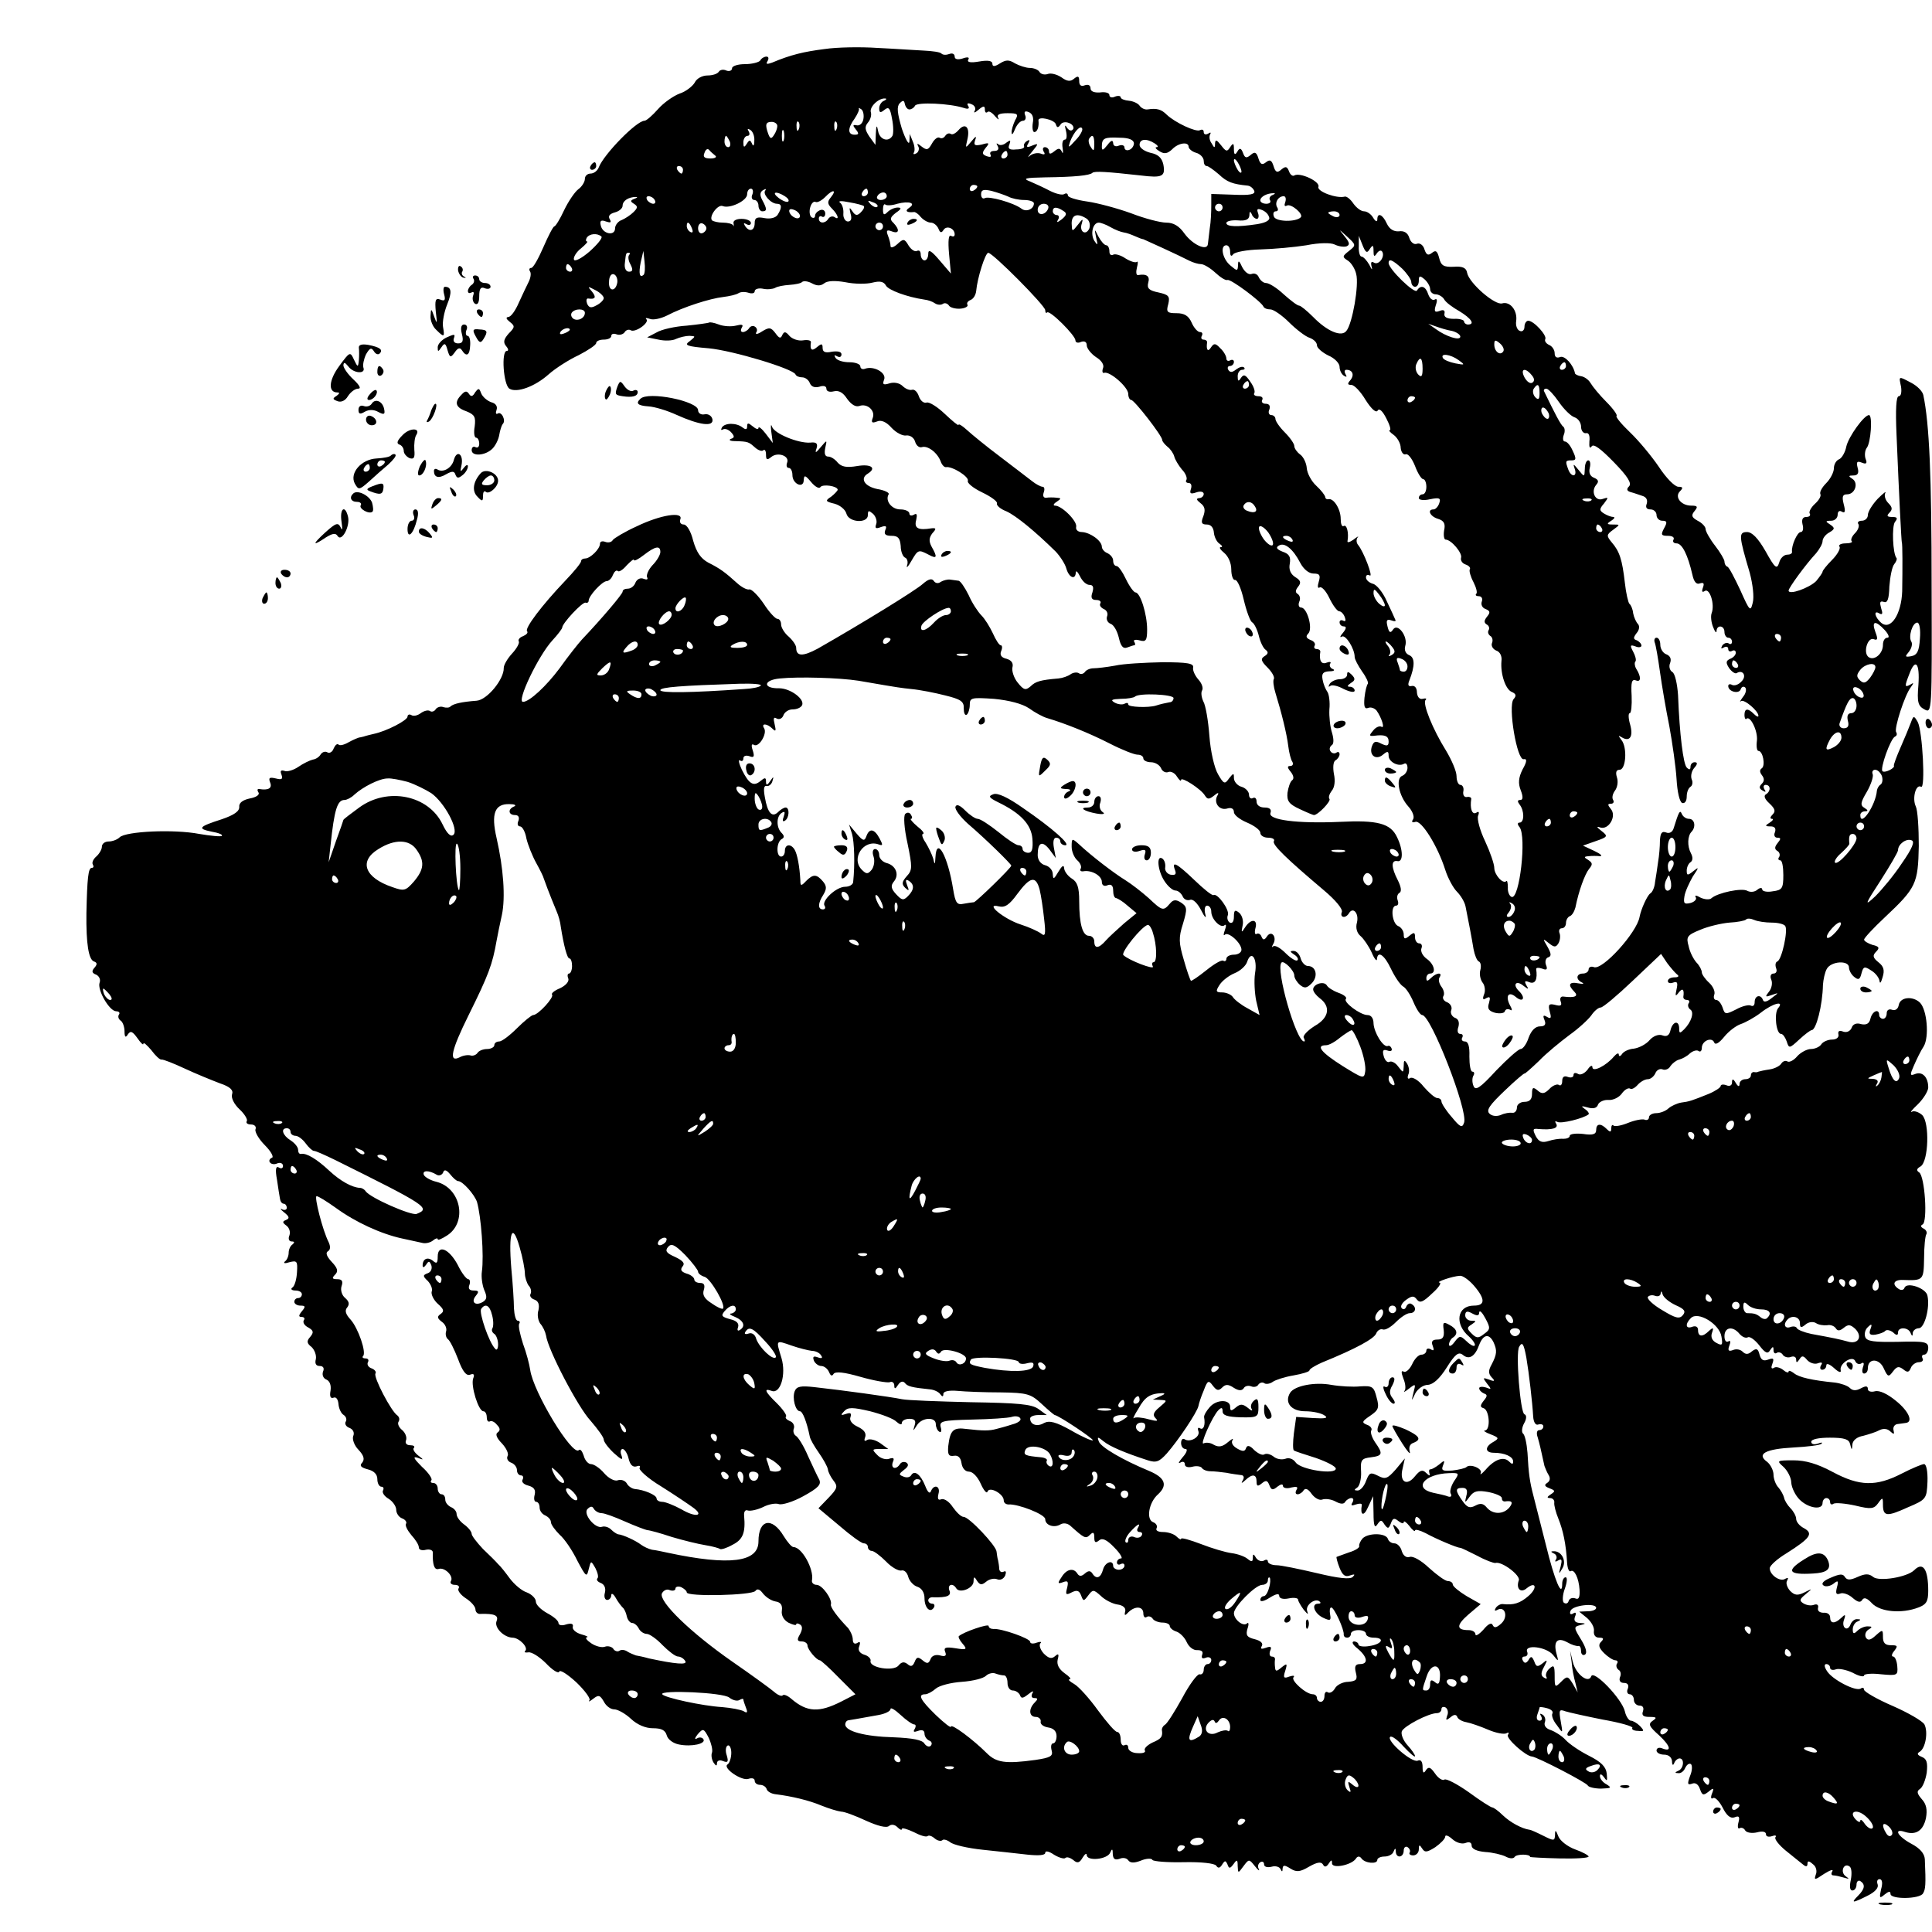 <svg version="1.0" xmlns="http://www.w3.org/2000/svg" width="32" height="32" viewBox="0 0 512 512" preserveAspectRatio="xMidYMid meet">

<g transform="translate(0,512) scale(0.1,-0.1)" fill="#000000" stroke="none">
<path d="M2185 4990 c-55 -7 -89 -15 -139 -36 -14 -5 -17 -4 -12 4 4 7 3 12
-3 12 -5 0 -13 -4 -16 -10 -3 -5 -22 -10 -41 -10 -19 0 -34 -5 -34 -11 0 -6
-7 -9 -15 -6 -8 4 -17 2 -20 -3 -4 -6 -17 -10 -30 -10 -14 0 -29 -8 -34 -19
-6 -10 -24 -24 -40 -29 -16 -6 -42 -24 -57 -41 -15 -17 -31 -31 -36 -31 -21 0
-107 -88 -121 -123 -3 -9 -13 -17 -22 -17 -8 0 -15 -6 -15 -14 0 -8 -8 -21
-18 -28 -9 -7 -26 -32 -37 -55 -11 -24 -23 -43 -26 -43 -3 0 -16 -25 -29 -55
-13 -30 -27 -55 -32 -55 -5 0 -7 -4 -3 -10 3 -5 1 -17 -4 -27 -5 -10 -17 -35
-26 -55 -9 -21 -21 -38 -28 -38 -7 -1 -6 -5 4 -13 14 -11 14 -14 -3 -31 -13
-15 -15 -23 -7 -33 7 -8 7 -13 2 -13 -15 0 -9 -90 7 -100 19 -12 67 5 104 38
18 16 54 39 80 51 25 13 46 27 46 32 0 5 9 9 20 9 11 0 20 4 20 10 0 5 6 7 14
4 8 -3 17 0 21 5 3 6 11 9 16 6 12 -8 51 20 42 29 -4 4 0 4 9 1 9 -4 30 1 46
9 42 22 113 45 149 49 16 2 34 6 40 10 6 4 18 4 27 1 9 -3 16 -1 16 4 0 6 10
9 21 7 12 -3 27 -1 33 2 6 4 23 7 38 8 15 1 31 4 34 8 4 3 15 2 26 -4 13 -7
23 -7 32 0 8 7 29 8 57 3 24 -5 56 -5 71 -1 20 5 30 3 36 -8 7 -12 55 -30 102
-37 9 -1 21 -5 28 -10 6 -4 16 -5 21 -1 5 3 12 1 16 -5 3 -5 17 -9 30 -8 13 1
21 6 19 10 -3 5 1 10 8 13 8 3 14 14 15 24 3 34 24 101 32 101 12 0 151 -140
151 -152 0 -6 2 -9 5 -6 7 7 75 -61 75 -74 0 -6 7 -8 15 -4 9 3 15 0 15 -9 0
-8 11 -22 24 -31 15 -9 23 -21 19 -30 -3 -8 -1 -14 3 -12 15 5 64 -38 64 -56
0 -9 4 -16 8 -16 8 0 82 -95 82 -106 0 -4 7 -12 14 -18 8 -6 16 -18 18 -26 2
-8 11 -23 20 -34 10 -10 15 -23 12 -28 -3 -4 0 -8 6 -8 7 0 9 -7 6 -16 -4 -12
-1 -14 14 -9 11 4 20 2 20 -4 0 -6 -6 -11 -12 -11 -9 -1 -7 -5 3 -13 12 -9 14
-18 8 -35 -7 -17 -5 -22 9 -22 11 0 18 -8 19 -22 1 -11 8 -25 15 -29 7 -5 9
-9 3 -9 -5 0 -1 -7 9 -15 11 -9 19 -27 19 -44 0 -17 5 -29 10 -28 6 1 16 -22
23 -52 7 -30 17 -57 22 -60 6 -3 14 -20 18 -36 4 -17 12 -33 18 -37 8 -6 7
-11 -3 -17 -11 -7 -9 -13 8 -30 12 -12 19 -25 17 -30 -3 -4 -1 -21 4 -37 16
-52 30 -108 34 -141 2 -17 7 -37 11 -42 3 -6 1 -11 -6 -11 -8 0 -8 -4 2 -16 7
-9 9 -18 3 -22 -5 -4 -10 -19 -12 -33 -2 -22 4 -30 32 -43 19 -9 36 -16 38
-16 11 0 47 38 41 43 -3 4 0 13 6 21 8 9 10 27 6 45 -3 17 -2 32 4 36 6 3 11
11 11 16 0 6 -4 8 -9 4 -5 -3 -12 -1 -15 4 -4 5 -2 12 3 16 6 3 6 16 1 33 -5
15 -8 43 -7 62 2 19 -1 40 -5 46 -5 7 -11 21 -13 33 -3 16 1 21 18 22 12 0 16
3 9 6 -6 2 -10 9 -7 14 4 5 -1 6 -9 3 -14 -6 -21 5 -17 29 0 4 -4 7 -10 7 -5
0 -8 4 -5 9 3 5 -2 12 -11 15 -12 5 -13 10 -6 17 13 13 -3 69 -19 69 -6 0 -8
7 -5 15 4 8 2 17 -4 21 -7 4 -6 10 1 19 9 11 7 17 -8 26 -12 8 -17 20 -14 35
3 18 -1 26 -19 32 -15 6 -19 11 -10 16 15 10 38 -9 57 -46 9 -17 23 -28 35
-28 16 0 19 -4 14 -21 -4 -13 -3 -19 2 -16 5 4 17 -9 26 -28 9 -19 21 -35 26
-35 5 0 12 -7 15 -16 3 -8 2 -12 -4 -9 -6 3 -10 1 -10 -4 0 -6 5 -11 11 -11 8
0 7 -6 -2 -17 -8 -9 -9 -14 -3 -10 10 6 34 -32 34 -54 0 -6 9 -23 20 -39 11
-15 17 -29 15 -32 -3 -3 -7 -19 -9 -37 -2 -23 0 -31 10 -27 7 3 17 -1 22 -7
13 -18 23 -49 13 -43 -5 3 -15 -1 -22 -10 -11 -13 -11 -15 2 -14 28 4 39 0 39
-15 0 -12 -4 -13 -19 -6 -15 8 -20 7 -25 -6 -9 -24 10 -39 29 -23 12 10 15 10
15 -3 0 -16 26 -30 41 -21 5 3 9 -2 9 -11 0 -8 -6 -18 -14 -21 -18 -7 -9 -53
16 -81 11 -12 17 -27 13 -34 -5 -7 -3 -10 6 -7 16 5 59 -64 79 -127 7 -22 21
-48 31 -58 10 -10 21 -28 23 -40 8 -40 16 -81 21 -112 3 -16 9 -31 14 -33 5
-2 7 -12 4 -23 -3 -10 0 -25 6 -33 6 -7 8 -22 4 -31 -5 -13 -3 -16 6 -10 10 5
11 2 7 -13 -5 -15 -1 -21 16 -26 13 -3 25 -1 26 4 2 6 8 7 14 4 6 -4 6 1 -1
13 -12 24 -3 37 16 21 19 -16 27 -3 9 15 -19 18 -8 31 12 14 13 -10 14 -9 7 2
-6 11 -4 13 8 8 16 -6 22 8 18 35 0 4 7 4 16 1 12 -5 15 -2 10 10 -3 8 -1 18
6 20 9 3 8 10 -2 28 -13 22 -13 23 3 10 15 -12 19 -12 26 -1 4 7 6 19 3 27 -3
7 0 13 6 13 6 0 11 6 11 14 0 8 5 16 10 18 6 2 12 12 15 23 9 45 25 88 36 102
10 12 10 16 -2 24 -12 7 -12 9 1 10 8 1 22 1 30 0 8 0 2 6 -15 14 l-30 14 34
12 c32 11 33 13 15 27 -13 10 -14 13 -3 9 22 -7 44 30 28 49 -9 11 -9 14 0 14
7 0 9 5 6 10 -4 6 -1 17 5 25 6 8 9 23 5 35 -4 13 -2 20 7 20 17 0 21 59 5 79
-9 12 -9 13 1 7 21 -13 31 2 22 34 -5 17 -5 30 -1 30 4 0 6 21 5 46 -2 35 0
45 11 41 14 -6 15 9 1 31 -4 7 -5 16 -2 19 3 3 0 15 -6 26 -9 17 -8 19 6 14 9
-4 16 -2 16 2 0 5 -6 11 -12 14 -10 3 -10 7 -1 19 7 8 9 18 4 24 -5 5 -11 18
-13 29 -1 11 -6 22 -10 25 -3 3 -9 28 -12 56 -7 61 -14 83 -35 107 -14 17 -14
20 4 33 19 14 19 14 -1 14 -16 0 -17 2 -4 10 8 5 11 10 5 10 -5 0 -16 4 -24 9
-13 8 -13 12 0 27 12 16 12 17 -3 12 -20 -8 -33 19 -18 37 8 9 6 14 -6 19 -10
4 -14 13 -11 26 3 11 1 20 -4 20 -5 0 -9 -10 -9 -22 -1 -23 -1 -23 -17 -3 -13
16 -15 17 -10 3 8 -22 -9 -24 -17 -2 -8 22 -8 24 9 24 12 0 13 4 3 25 -6 14
-15 25 -21 25 -5 0 -6 8 -3 17 4 9 3 19 -1 22 -7 5 -23 36 -51 94 -2 4 1 7 6
7 5 0 20 -16 33 -35 13 -19 32 -38 42 -41 9 -3 17 -14 17 -25 0 -10 6 -18 13
-17 7 2 11 -6 9 -22 -1 -15 1 -20 6 -13 5 8 24 -6 59 -42 37 -38 48 -56 40
-64 -7 -7 -6 -12 4 -15 8 -2 22 -7 31 -10 11 -3 15 -11 12 -21 -4 -10 0 -15
10 -15 9 0 16 -7 16 -15 0 -8 7 -15 15 -15 13 0 14 -4 5 -20 -9 -17 -8 -20 10
-20 12 0 18 -4 15 -10 -3 -5 0 -10 8 -10 15 0 30 -31 42 -83 4 -19 11 -27 20
-23 10 3 12 0 8 -11 -4 -11 -2 -14 5 -9 13 8 27 -36 18 -59 -3 -8 -1 -25 4
-37 5 -13 9 -17 9 -10 1 17 21 15 21 -3 0 -8 5 -15 10 -15 6 0 10 -5 10 -11 0
-5 -4 -8 -9 -4 -5 3 -13 0 -17 -6 -4 -8 -3 -9 4 -5 7 4 12 2 12 -4 0 -6 5 -8
10 -5 6 3 10 1 10 -5 0 -6 -7 -13 -15 -16 -11 -5 -12 -10 -3 -24 7 -10 16 -16
20 -14 17 11 28 -8 13 -22 -8 -9 -19 -12 -25 -9 -5 3 -10 2 -10 -3 0 -15 28
-22 33 -9 2 7 8 9 12 5 4 -4 2 -16 -6 -25 -7 -10 -10 -15 -5 -11 8 6 46 -26
46 -39 0 -4 -5 -2 -12 5 -16 16 -25 15 -25 -3 0 -8 3 -13 5 -10 10 10 31 -32
28 -58 -2 -15 0 -27 4 -27 12 0 19 -39 9 -46 -6 -4 -6 -10 0 -18 7 -9 7 -16 0
-23 -8 -8 -7 -13 2 -18 8 -5 10 -4 5 3 -4 7 -2 12 3 12 14 0 14 -17 1 -25 -7
-4 -3 -13 9 -24 15 -14 17 -21 9 -29 -7 -7 -8 -12 -2 -12 5 0 2 -5 -6 -10 -13
-8 -13 -10 2 -10 11 0 15 -5 12 -15 -4 -8 -1 -15 6 -15 10 0 10 -3 1 -14 -8
-10 -9 -16 -1 -21 6 -3 8 -11 5 -16 -4 -5 -2 -9 3 -9 5 0 8 -18 8 -39 0 -35
-3 -40 -28 -43 -15 -3 -28 0 -28 5 0 5 -6 5 -13 -1 -7 -6 -18 -7 -26 -3 -14 9
-79 -5 -95 -19 -5 -5 -18 -4 -29 1 -12 7 -17 7 -13 1 3 -5 -3 -12 -14 -15 -17
-4 -19 -1 -16 18 2 13 13 36 22 52 17 25 17 27 1 14 -15 -12 -17 -11 -17 2 0
9 5 19 10 22 6 4 7 13 1 24 -10 19 -9 46 2 57 12 13 8 34 -7 34 -8 0 -16 6
-19 13 -5 12 -8 6 -22 -39 -3 -9 -11 -14 -20 -10 -11 4 -15 -2 -16 -22 0 -15
-2 -40 -5 -57 -2 -16 -6 -41 -8 -53 -1 -13 -7 -27 -13 -30 -8 -6 -24 -41 -28
-62 -7 -41 -98 -142 -121 -133 -7 3 -14 0 -14 -6 0 -6 -7 -11 -15 -11 -18 0
-20 -16 -2 -24 6 -4 2 -4 -10 -2 -25 5 -29 -4 -11 -22 12 -12 2 -17 -29 -13
-7 1 -10 -5 -7 -13 4 -11 0 -13 -15 -9 -16 4 -19 1 -14 -18 5 -17 3 -20 -7
-14 -10 6 -12 4 -7 -8 5 -12 1 -17 -12 -17 -12 0 -23 -11 -30 -30 -5 -16 -15
-30 -21 -30 -6 0 -35 -26 -65 -57 -43 -47 -55 -54 -60 -41 -4 9 -4 22 0 28 3
5 2 10 -3 10 -5 0 -8 18 -8 40 1 27 -3 40 -12 40 -7 0 -10 5 -7 10 3 6 1 10
-5 10 -7 0 -9 8 -5 19 3 12 0 21 -10 24 -8 4 -12 13 -9 20 3 8 -2 17 -11 21
-9 3 -13 11 -10 16 4 6 1 17 -5 25 -6 8 -9 19 -5 25 9 14 -8 13 -23 -2 -9 -9
-12 -9 -12 0 0 7 5 12 10 12 17 0 11 25 -9 39 -11 8 -17 20 -14 28 3 7 0 13
-6 13 -6 0 -11 7 -11 16 0 14 -3 14 -15 4 -12 -10 -15 -9 -15 4 0 9 -7 19 -15
22 -16 7 -21 54 -5 54 5 0 7 6 4 14 -3 8 -1 17 5 20 6 4 4 16 -5 34 -17 33
-18 53 -1 50 16 -4 16 30 -1 64 -17 36 -52 45 -151 40 -113 -5 -192 5 -184 24
3 9 -2 14 -16 14 -12 0 -21 6 -21 16 0 8 -4 12 -10 9 -5 -3 -10 1 -10 9 0 8
-9 18 -20 21 -11 3 -20 14 -20 23 0 14 -1 14 -13 -1 -11 -16 -14 -15 -29 11
-10 17 -20 61 -23 102 -3 40 -10 81 -16 91 -5 11 -7 24 -3 30 3 6 -1 18 -10
28 -9 10 -16 25 -14 32 2 11 -15 14 -82 14 -47 -1 -103 -4 -125 -9 -22 -4 -48
-7 -57 -7 -10 0 -20 -5 -23 -10 -4 -5 -11 -7 -16 -3 -5 3 -15 2 -22 -3 -7 -5
-21 -10 -32 -11 -48 -4 -61 -8 -74 -21 -13 -11 -18 -10 -34 10 -10 12 -16 31
-14 40 3 11 -2 19 -15 23 -14 3 -19 10 -15 20 4 9 3 16 -1 16 -4 0 -13 14 -21
32 -8 17 -21 38 -30 47 -9 9 -25 33 -34 54 -10 20 -22 38 -27 38 -6 1 -16 2
-22 3 -7 1 -18 -2 -25 -6 -6 -5 -14 -4 -18 2 -5 8 -14 6 -29 -7 -18 -17 -165
-107 -279 -172 -39 -21 -57 -21 -57 2 0 7 -9 20 -20 30 -11 9 -20 24 -20 32 0
8 -4 15 -10 15 -5 0 -22 18 -36 40 -15 22 -32 39 -38 38 -6 -2 -21 6 -33 17
-31 28 -44 38 -76 54 -20 11 -31 27 -40 58 -6 25 -17 43 -25 43 -8 0 -12 6 -9
14 8 21 -52 12 -116 -19 -31 -14 -59 -31 -63 -36 -3 -6 -12 -8 -20 -5 -8 3
-14 1 -14 -5 0 -14 -26 -39 -39 -39 -6 0 -11 -3 -11 -7 0 -5 -19 -28 -43 -53
-60 -63 -108 -126 -100 -133 3 -4 -2 -9 -11 -13 -9 -3 -14 -10 -11 -14 2 -4
-5 -18 -18 -32 -12 -13 -22 -30 -22 -38 1 -30 -44 -85 -72 -87 -40 -3 -61 -8
-69 -15 -3 -4 -12 -4 -19 -2 -7 3 -16 0 -20 -5 -3 -6 -11 -9 -16 -5 -5 3 -16
0 -24 -6 -8 -6 -19 -9 -25 -5 -5 3 -10 1 -10 -4 0 -10 -56 -39 -90 -46 -8 -2
-17 -4 -20 -5 -3 -1 -9 -3 -15 -4 -5 0 -20 -7 -31 -13 -12 -7 -24 -10 -27 -6
-4 3 -9 -2 -13 -11 -3 -9 -11 -13 -16 -10 -6 4 -14 1 -18 -5 -4 -7 -13 -13
-21 -14 -8 -2 -25 -10 -38 -19 -13 -9 -30 -14 -37 -11 -10 3 -12 0 -8 -10 4
-12 1 -14 -15 -10 -17 4 -20 2 -15 -11 6 -15 -5 -21 -29 -17 -5 1 -6 -3 -2 -9
4 -6 -6 -13 -23 -16 -19 -4 -29 -12 -28 -22 1 -12 -14 -22 -46 -33 -62 -20
-66 -25 -27 -33 18 -3 30 -8 27 -11 -2 -3 -30 0 -60 5 -67 13 -195 7 -211 -9
-6 -6 -19 -11 -29 -11 -10 0 -18 -6 -18 -14 0 -7 -7 -19 -15 -26 -8 -7 -12
-16 -9 -21 3 -5 2 -9 -3 -9 -9 0 -12 -27 -14 -120 -1 -82 6 -123 20 -128 9 -3
9 -8 1 -17 -8 -9 -6 -14 5 -18 8 -4 12 -13 9 -21 -7 -19 26 -76 44 -76 7 0 11
-4 7 -9 -3 -5 -1 -12 5 -16 5 -3 10 -16 10 -28 0 -16 3 -18 9 -8 7 10 12 8 25
-10 9 -13 16 -20 16 -15 0 5 9 -3 21 -17 11 -15 23 -26 27 -25 4 1 32 -10 62
-24 30 -14 72 -31 93 -39 27 -9 36 -18 32 -29 -3 -9 5 -26 20 -40 13 -12 22
-27 19 -31 -3 -5 2 -9 11 -9 10 0 15 -6 12 -13 -2 -7 9 -26 25 -42 16 -16 24
-31 19 -33 -6 -2 -9 -8 -6 -12 3 -5 12 -7 20 -3 8 3 15 0 15 -7 0 -6 -5 -8
-11 -4 -8 5 -10 -5 -5 -32 3 -22 7 -45 8 -51 1 -7 5 -13 10 -13 4 0 8 -5 8
-11 0 -5 -6 -7 -12 -4 -7 4 -5 0 5 -8 14 -11 15 -16 5 -20 -10 -4 -10 -7 1
-15 8 -6 11 -17 8 -26 -4 -9 -1 -16 6 -16 8 0 8 -3 2 -8 -6 -4 -10 -14 -10
-22 0 -8 -4 -19 -10 -23 -5 -5 0 -6 12 -2 20 5 22 3 20 -27 -1 -18 -6 -36 -12
-40 -6 -4 -2 -8 8 -8 9 0 17 -4 17 -10 0 -5 -4 -10 -10 -10 -5 0 -10 -4 -10
-10 0 -5 7 -10 16 -10 14 0 14 -3 4 -15 -9 -11 -9 -15 -1 -15 7 0 10 -4 6 -9
-3 -6 2 -14 12 -19 14 -8 15 -13 5 -25 -10 -11 -9 -17 4 -27 8 -8 13 -22 11
-32 -3 -11 0 -18 10 -18 10 0 13 -6 9 -15 -3 -9 1 -18 9 -21 9 -4 13 -15 11
-29 -3 -16 0 -22 8 -19 7 3 12 -5 13 -17 1 -12 7 -25 14 -29 6 -4 9 -12 5 -18
-3 -5 1 -13 10 -16 10 -4 14 -13 10 -22 -3 -8 3 -25 14 -36 14 -15 17 -25 10
-34 -8 -8 -4 -13 15 -18 16 -4 25 -13 25 -26 0 -11 5 -20 11 -20 5 0 7 -4 4
-10 -3 -5 3 -15 15 -22 11 -7 20 -20 20 -29 0 -9 7 -20 16 -23 8 -3 13 -10 10
-14 -3 -5 4 -18 14 -30 11 -12 20 -26 20 -33 0 -6 8 -9 19 -6 10 2 18 -1 18
-7 -1 -33 4 -47 15 -44 16 6 41 -19 33 -32 -3 -5 1 -10 10 -10 9 0 14 -4 10
-10 -3 -5 6 -17 20 -26 14 -9 25 -22 25 -29 0 -7 6 -13 13 -12 38 1 49 -4 43
-19 -7 -17 19 -43 42 -44 18 0 43 -26 34 -35 -4 -4 0 -5 8 -4 8 2 29 -11 47
-29 17 -18 33 -28 35 -22 2 6 22 -7 45 -28 23 -22 39 -44 35 -48 -4 -5 1 -3
10 4 14 11 18 10 28 -7 6 -12 18 -21 28 -21 9 0 29 -11 44 -25 17 -16 39 -25
58 -25 23 0 33 -5 37 -19 3 -11 17 -21 32 -24 34 -7 73 2 65 14 -3 5 -11 6
-17 2 -7 -4 -6 1 2 11 14 16 16 16 29 -9 7 -15 11 -32 9 -39 -3 -7 -1 -19 4
-27 6 -9 9 -10 9 -2 0 7 7 10 16 6 13 -5 15 -2 10 15 -4 11 -3 23 2 26 5 3 10
-6 10 -19 0 -14 -5 -28 -10 -31 -14 -9 38 -45 56 -38 9 3 16 1 16 -5 0 -6 6
-11 14 -11 8 0 16 -5 18 -12 2 -6 13 -12 24 -13 41 -5 88 -16 121 -30 20 -8
43 -15 52 -16 9 0 38 -11 66 -24 31 -14 54 -20 61 -14 6 5 15 4 22 -3 7 -7 12
-9 12 -5 0 4 14 0 31 -8 17 -9 33 -14 37 -11 3 3 11 1 19 -6 7 -6 16 -8 20 -5
3 4 13 1 21 -5 8 -7 47 -16 86 -20 39 -4 92 -10 119 -13 29 -3 47 -2 47 5 0 6
10 4 23 -5 13 -8 27 -12 30 -9 4 4 13 1 21 -5 11 -10 17 -8 25 6 6 10 11 13
11 7 0 -17 54 -12 62 6 5 12 7 11 7 -4 1 -13 6 -16 18 -12 9 4 19 2 23 -4 5
-7 15 -8 33 -1 14 6 29 7 31 2 3 -4 40 -7 83 -6 47 1 81 -3 86 -9 5 -8 10 -7
16 3 7 11 9 11 14 0 4 -12 7 -11 16 1 9 13 11 12 11 -5 1 -20 1 -20 15 -1 15
20 15 20 31 0 8 -10 13 -14 10 -7 -4 6 -2 14 4 18 5 3 10 1 10 -6 0 -6 8 -9
20 -6 10 3 21 0 24 -7 3 -7 5 -7 5 2 1 10 5 10 21 0 16 -10 25 -9 49 5 21 12
32 14 37 6 4 -8 9 -7 15 2 7 11 9 11 9 1 0 -15 51 -5 63 12 4 7 10 8 15 1 9
-13 42 -16 42 -4 0 5 9 9 19 9 11 0 22 6 24 13 4 10 6 10 6 0 1 -19 21 -16 21
3 0 8 5 12 10 9 6 -4 8 -10 6 -14 -3 -4 1 -8 9 -8 8 0 15 7 15 16 0 13 2 13 9
2 7 -11 13 -10 35 4 14 10 26 22 26 28 0 5 8 3 19 -7 10 -9 25 -14 35 -10 10
4 16 1 16 -7 0 -9 14 -15 36 -17 19 -1 44 -7 54 -12 11 -6 21 -6 24 -1 5 8 41
8 41 0 0 -1 35 -3 78 -4 42 -1 77 1 77 5 0 3 -16 12 -36 19 -19 7 -39 22 -44
34 -7 18 -9 19 -9 4 -1 -16 -3 -16 -31 -2 -16 8 -33 16 -37 16 -20 3 -50 19
-70 38 -12 12 -25 21 -28 21 -4 0 -32 18 -62 40 -31 22 -60 37 -65 34 -5 -4
-17 4 -25 16 -12 17 -17 19 -24 9 -6 -10 -9 -8 -9 8 0 15 -5 21 -13 17 -16 -6
-83 53 -73 63 4 4 20 -8 36 -26 17 -18 30 -29 30 -25 0 4 -9 17 -20 29 -11 12
-18 29 -15 37 6 14 71 48 93 48 7 0 12 5 12 11 0 5 5 7 11 4 6 -4 8 -14 4 -22
-4 -13 -3 -13 9 -4 9 8 15 8 18 1 1 -5 12 -12 24 -14 11 -2 37 -11 58 -20 21
-9 43 -13 49 -9 5 3 7 1 3 -5 -5 -9 47 -56 64 -57 13 -1 145 -69 148 -77 2 -4
18 -8 35 -8 27 1 29 2 15 11 -10 5 -18 15 -18 22 0 7 4 6 11 -3 8 -12 9 -10 7
10 -2 18 -15 31 -47 47 -24 12 -52 31 -62 42 -10 11 -28 22 -39 26 -13 4 -19
12 -16 21 3 7 0 16 -6 20 -7 4 -8 3 -4 -4 4 -7 2 -12 -4 -12 -7 0 -9 7 -6 16
3 9 6 17 6 19 0 2 9 1 20 -2 11 -3 17 -9 14 -14 -3 -5 2 -19 12 -31 16 -23 16
-23 10 11 -5 29 -4 32 12 26 9 -3 54 -13 99 -22 46 -8 81 -18 79 -22 -3 -4 4
-8 15 -8 17 -2 17 0 5 13 -8 8 -19 14 -24 14 -5 0 -13 11 -16 25 -8 33 -82
110 -89 93 -7 -21 -41 5 -49 38 l-7 29 4 -30 c1 -16 6 -41 10 -55 l6 -25 -13
23 c-13 21 -15 21 -31 5 -16 -16 -17 -15 -17 15 0 28 -2 31 -14 20 -8 -7 -11
-17 -8 -22 3 -5 0 -6 -6 -2 -9 5 -9 13 0 29 10 19 9 20 -4 9 -13 -10 -17 -10
-22 5 -6 14 -9 15 -15 4 -6 -9 -11 -10 -15 -2 -4 6 -2 11 4 11 7 0 10 6 7 13
-7 20 51 13 69 -9 14 -18 15 -18 9 3 -9 33 2 45 28 31 12 -7 25 -11 30 -10 4
1 7 -5 7 -14 0 -8 5 -12 10 -9 7 4 3 19 -10 40 -19 31 -20 34 -3 38 17 4 17 5
-1 6 -12 1 -16 6 -12 17 4 9 2 13 -5 8 -7 -4 -10 -1 -7 7 5 15 68 22 68 8 0
-5 -10 -9 -22 -9 l-23 -1 21 -17 c11 -10 20 -25 18 -35 -1 -10 4 -17 14 -17
12 0 13 -3 5 -11 -8 -8 -6 -16 8 -30 10 -10 24 -19 30 -19 5 0 8 -4 4 -9 -3
-5 -1 -12 4 -16 6 -3 8 -12 4 -20 -3 -9 1 -15 11 -15 10 0 13 -6 10 -15 -4 -8
-1 -15 5 -15 6 0 11 -7 11 -15 0 -8 7 -15 15 -15 9 0 12 -6 9 -15 -4 -11 1
-15 17 -15 19 0 21 -2 9 -10 -13 -9 -10 -15 17 -39 31 -29 34 -45 7 -34 -8 3
-14 0 -14 -6 0 -6 9 -11 20 -11 12 0 20 -7 21 -17 0 -11 3 -13 6 -5 2 6 9 12
14 12 14 0 11 -28 -4 -33 -9 -4 -9 -6 1 -6 7 -1 15 6 18 14 4 8 10 13 15 10 4
-3 4 -17 -2 -31 -8 -22 -7 -25 5 -21 9 4 17 -2 21 -14 6 -17 9 -18 23 -7 13
11 15 10 9 -5 -4 -10 -3 -16 3 -12 5 3 16 -8 25 -25 11 -22 21 -30 32 -26 12
5 14 1 10 -14 -3 -11 -1 -18 3 -15 5 3 12 0 15 -6 4 -6 18 -8 31 -5 15 4 24 2
24 -5 0 -6 7 -8 16 -5 8 3 13 2 9 -3 -3 -5 10 -21 27 -35 18 -15 39 -31 46
-37 8 -7 12 -6 12 2 0 8 4 8 14 -1 9 -6 12 -19 8 -28 -5 -15 -3 -15 22 2 16
10 25 13 22 7 -4 -6 -3 -11 3 -11 5 0 18 -3 28 -6 14 -4 15 -4 4 4 -15 11 -5
36 10 26 6 -3 7 -19 4 -35 -4 -18 -3 -29 4 -29 6 0 11 7 11 16 0 8 5 12 10 9
14 -9 12 -21 -6 -39 -20 -20 -15 -20 25 0 20 10 30 21 27 30 -3 8 -1 14 5 14
7 0 9 -10 4 -27 -5 -23 -4 -25 9 -14 11 9 16 10 16 2 0 -15 77 -14 86 1 7 11
8 23 5 91 -1 15 -13 29 -36 41 -37 20 -48 42 -16 31 29 -9 48 4 55 37 4 22 1
37 -11 50 -13 15 -14 21 -5 27 7 4 15 24 18 43 3 27 0 37 -13 42 -12 5 -14 9
-5 14 15 10 22 52 12 72 -5 9 -43 31 -84 49 -42 18 -76 38 -76 43 0 5 -4 7 -9
3 -14 -8 -75 24 -89 46 -8 12 -8 19 -2 19 5 0 10 -4 10 -10 0 -5 7 -7 15 -4 8
3 28 -1 45 -9 16 -9 30 -12 30 -7 0 4 20 6 45 3 43 -4 45 -3 43 21 -1 14 -6
26 -11 26 -5 0 -4 7 3 15 10 13 9 15 -9 15 -15 0 -21 6 -21 22 0 20 -1 20 -19
4 -14 -13 -21 -14 -26 -6 -4 7 -1 16 6 21 12 7 11 9 -2 9 -8 0 -20 -5 -27 -12
-9 -9 -12 -8 -12 4 0 9 6 19 13 21 9 4 9 6 -1 6 -7 1 -15 -6 -18 -14 -8 -21
-25 -8 -17 13 5 14 3 15 -8 4 -17 -16 -29 -15 -29 2 0 8 -8 13 -17 12 -11 0
-17 5 -15 13 2 8 -3 11 -11 8 -8 -3 -20 -1 -28 4 -11 7 -10 11 6 24 19 16 19
16 -3 5 -18 -9 -26 -8 -38 4 -8 9 -12 21 -8 27 4 8 3 9 -5 5 -13 -9 -41 10
-41 28 0 7 20 25 45 40 63 40 71 52 46 66 -12 6 -21 17 -21 25 0 7 -7 20 -15
28 -8 8 -16 21 -17 28 -2 8 -9 20 -15 27 -7 7 -13 23 -13 34 0 11 -8 27 -17
34 -29 21 -4 34 70 38 37 2 71 6 74 10 4 4 0 4 -10 0 -10 -3 -17 -1 -17 5 0 7
20 11 49 11 39 0 51 -4 54 -17 4 -17 5 -17 6 -1 1 11 12 20 29 23 15 4 34 10
43 15 10 5 21 4 28 -3 10 -9 12 -9 9 3 -2 8 3 15 10 16 6 1 17 2 22 3 21 2 9
31 -26 59 -22 18 -43 28 -55 25 -11 -3 -19 0 -19 6 0 8 -5 9 -18 2 -13 -7 -22
-7 -30 1 -6 6 -24 12 -39 14 -61 6 -96 14 -109 25 -8 6 -14 8 -14 4 0 -4 -7
-2 -15 5 -8 6 -19 9 -24 5 -7 -4 -8 1 -4 11 5 14 3 16 -11 11 -13 -5 -19 -1
-23 13 -4 16 -8 18 -20 9 -10 -9 -17 -9 -25 -1 -6 6 -17 8 -26 4 -11 -4 -14
-1 -9 12 4 10 3 15 -3 11 -6 -3 -10 3 -10 14 0 24 22 28 40 6 7 -8 16 -12 22
-9 5 3 18 -6 30 -21 16 -21 23 -24 29 -13 7 10 9 11 9 0 0 -7 4 -11 9 -7 5 3
13 0 16 -6 4 -5 13 -8 21 -5 8 3 14 0 14 -7 0 -9 2 -9 9 1 6 10 10 10 20 -2 7
-8 20 -12 28 -9 11 4 14 2 9 -5 -4 -7 -2 -12 3 -12 6 0 11 5 11 12 0 6 9 3 21
-8 12 -11 19 -13 17 -5 -4 18 33 41 39 23 3 -6 10 -9 16 -5 6 4 8 0 4 -10 -3
-10 -2 -17 3 -17 6 0 10 6 10 14 0 27 30 27 42 0 11 -24 13 -24 25 -8 10 13
15 14 27 5 11 -9 15 -8 20 4 3 8 13 15 21 15 9 0 13 5 10 10 -3 6 -1 10 4 10
6 0 11 8 11 18 0 16 -9 18 -81 16 -62 -1 -82 1 -86 13 -3 8 0 20 7 26 10 10
12 8 7 -5 -5 -13 -2 -17 13 -15 11 2 23 6 26 10 4 4 13 2 21 -4 9 -9 13 -8 13
0 0 15 27 14 33 -1 4 -10 6 -10 6 0 1 6 8 12 16 12 15 0 30 54 23 86 -3 20
-55 38 -61 21 -2 -6 -9 -7 -15 -3 -19 12 -14 25 11 24 54 -2 55 -1 56 57 0 31
3 60 6 64 3 5 -1 12 -7 15 -8 4 -9 8 -3 11 14 7 6 128 -9 138 -8 5 -7 10 4 16
21 14 24 116 4 136 -9 8 -21 12 -27 9 -7 -4 0 5 16 20 15 15 27 35 27 44 0 27
-15 43 -34 36 -15 -6 -15 -3 -4 22 7 16 18 39 26 51 15 25 9 97 -10 116 -19
18 -52 15 -56 -6 -2 -11 -9 -16 -18 -13 -8 3 -14 -1 -14 -9 0 -8 -4 -15 -10
-15 -5 0 -10 5 -10 10 0 18 -18 11 -23 -9 -3 -14 -11 -18 -25 -15 -12 4 -22 0
-25 -10 -4 -9 -13 -13 -22 -10 -10 4 -15 2 -13 -7 2 -8 -5 -14 -17 -14 -11 0
-24 -6 -28 -12 -4 -7 -17 -13 -28 -13 -10 0 -27 -9 -36 -19 -9 -11 -21 -17
-26 -14 -5 3 -12 1 -16 -5 -4 -7 -18 -14 -31 -16 -14 -2 -27 -5 -30 -6 -3 -2
-8 -2 -12 -1 -5 0 -8 -4 -8 -9 0 -6 -7 -10 -15 -10 -8 0 -15 -6 -15 -12 0 -9
-4 -8 -10 2 -7 12 -10 12 -10 1 0 -7 -6 -11 -15 -7 -8 3 -15 2 -15 -2 0 -4
-15 -14 -32 -21 -45 -18 -50 -20 -73 -23 -11 -2 -26 -9 -33 -15 -7 -7 -22 -13
-33 -13 -10 0 -19 -5 -19 -11 0 -6 -6 -9 -12 -6 -7 2 -27 -2 -44 -9 -17 -7
-34 -10 -38 -7 -3 4 -6 0 -6 -7 0 -11 -3 -11 -12 -2 -16 16 -28 15 -28 -3 0
-11 -9 -14 -35 -10 -19 2 -35 0 -35 -5 0 -5 -8 -8 -17 -8 -10 1 -28 -2 -40 -6
-16 -5 -25 -2 -33 13 -9 18 -8 21 7 19 37 -3 54 2 47 14 -4 6 -3 8 3 5 9 -6
70 9 83 20 2 2 -2 9 -10 14 -11 8 -10 9 8 4 14 -4 24 -2 27 8 3 7 16 13 28 12
12 -1 28 7 35 17 7 10 17 16 22 13 4 -3 13 2 20 10 7 8 19 15 27 15 7 0 16 7
20 16 3 8 12 13 19 10 7 -3 17 1 21 9 5 7 15 15 23 17 8 2 21 9 28 16 8 7 18
10 23 7 5 -4 9 0 9 8 0 19 27 30 33 14 3 -7 13 -1 26 15 12 15 32 30 44 34 12
4 36 17 53 30 33 26 64 33 46 12 -11 -14 -5 -68 8 -68 5 0 11 -9 15 -20 6 -19
7 -19 33 5 15 14 30 25 33 25 12 0 29 66 30 120 1 14 5 33 10 42 11 21 59 24
59 4 0 -7 6 -19 14 -25 11 -9 15 -7 19 9 5 19 8 20 26 8 12 -7 21 -20 22 -28
1 -8 4 -4 8 10 6 19 3 29 -11 40 -15 12 -16 18 -6 28 10 10 8 14 -10 18 -12 4
-22 10 -22 14 0 4 25 31 55 59 83 78 88 89 90 189 0 48 -3 95 -8 105 -10 21 0
60 14 52 12 -8 4 148 -9 172 -10 17 -11 17 -18 -2 -4 -11 -16 -40 -27 -65 -11
-25 -19 -47 -18 -49 4 -6 -23 -20 -30 -15 -8 5 21 87 33 92 5 2 6 7 3 12 -6 9
23 99 39 119 8 11 8 13 -1 7 -16 -9 -16 -5 -3 28 16 43 28 29 24 -29 -4 -46
-1 -56 16 -65 20 -11 20 -8 19 327 0 292 -6 430 -22 506 -2 10 -16 24 -31 32
-36 19 -34 19 -28 -10 2 -14 0 -25 -6 -25 -7 0 -9 -34 -6 -102 7 -170 13 -283
14 -285 2 -4 2 -68 1 -130 -2 -60 -30 -104 -55 -84 -18 15 -22 36 -5 25 8 -4
9 0 4 15 -4 15 -3 19 7 16 10 -4 14 7 15 41 2 25 7 52 13 59 5 6 8 14 6 16
-10 11 -13 85 -4 96 8 10 6 13 -8 13 -13 0 -15 3 -7 11 9 9 8 15 -3 26 -8 8
-11 20 -8 26 4 7 -5 0 -20 -15 -14 -15 -26 -34 -26 -43 0 -8 -7 -15 -16 -15
-8 0 -13 -4 -9 -9 3 -5 -1 -16 -9 -24 -8 -8 -12 -17 -9 -21 4 -3 -4 -6 -16 -6
-12 0 -20 -4 -16 -9 3 -5 -6 -21 -20 -35 -14 -14 -25 -28 -25 -31 0 -3 -8 -14
-17 -25 -18 -18 -73 -38 -73 -25 0 7 45 69 73 99 9 11 17 25 17 32 0 7 8 18
18 23 15 9 15 12 2 21 -13 8 -13 10 3 10 9 0 17 7 17 16 0 9 5 12 11 8 9 -5
10 1 5 20 -5 20 -3 26 9 26 21 0 31 30 14 41 -11 7 -11 9 3 9 11 0 15 6 11 20
-4 16 -2 19 11 14 12 -5 15 -2 10 10 -3 9 -2 22 3 29 11 13 16 87 6 87 -13 0
-54 -57 -60 -83 -3 -16 -12 -31 -19 -34 -8 -3 -14 -14 -14 -24 0 -10 -9 -28
-20 -39 -12 -12 -18 -24 -16 -29 3 -5 -3 -16 -14 -26 -11 -10 -17 -22 -14 -26
3 -5 -1 -9 -9 -9 -10 0 -13 -7 -10 -20 3 -11 1 -20 -5 -20 -9 0 -25 -36 -23
-52 1 -5 -5 -8 -13 -8 -8 0 -18 -9 -21 -21 -6 -19 -11 -15 -36 30 -20 35 -36
51 -49 51 -23 0 -22 -10 7 -108 8 -30 12 -64 8 -79 -6 -25 -8 -23 -33 33 -15
32 -30 61 -34 62 -5 2 -8 8 -8 14 0 5 -11 24 -25 42 -14 18 -25 38 -25 44 0 6
-9 16 -21 22 -16 9 -18 14 -8 26 9 11 8 14 -9 14 -27 0 -45 23 -30 38 9 9 8
12 -4 12 -10 0 -33 24 -52 53 -19 28 -53 69 -76 91 -22 21 -39 41 -36 44 3 2
-9 19 -27 37 -18 18 -36 40 -42 50 -5 9 -17 17 -25 18 -8 1 -15 5 -16 7 -4 23
-27 48 -39 44 -10 -4 -15 0 -15 10 0 9 -7 19 -15 22 -8 4 -12 10 -10 15 6 9
-30 49 -45 49 -5 0 -10 -7 -10 -16 0 -9 -6 -14 -12 -11 -7 2 -12 14 -10 26 4
28 -16 53 -37 47 -19 -6 -88 54 -93 81 -2 13 -12 18 -36 16 -26 -1 -33 3 -38
23 -5 19 -9 22 -19 14 -10 -8 -15 -6 -20 9 -3 11 -12 18 -20 15 -7 -3 -16 3
-20 15 -4 14 -14 20 -28 18 -14 -1 -25 6 -32 21 -11 24 -25 30 -25 10 0 -7 -5
-5 -11 5 -5 9 -16 17 -24 17 -8 0 -20 9 -28 20 -8 12 -18 20 -23 19 -22 -6
-75 14 -70 26 5 14 -49 39 -64 30 -4 -3 -11 2 -14 11 -5 13 -9 14 -20 5 -11
-10 -16 -8 -21 9 -5 16 -10 18 -20 10 -10 -8 -15 -6 -20 10 -5 17 -10 19 -21
9 -11 -9 -15 -8 -20 6 -5 13 -9 14 -15 3 -6 -10 -9 -8 -9 7 0 16 -2 17 -10 5
-8 -13 -11 -12 -24 5 -12 15 -15 16 -16 5 0 -13 -2 -13 -9 0 -6 8 -7 18 -4 24
3 5 1 6 -5 2 -7 -4 -12 -2 -12 4 0 6 -4 8 -10 5 -10 -6 -66 20 -88 41 -14 14
-26 18 -51 14 -8 -1 -17 4 -21 10 -4 6 -17 12 -28 13 -12 1 -22 5 -22 9 0 4
-7 5 -15 2 -8 -4 -15 -2 -15 4 0 6 -11 9 -25 7 -16 -1 -25 3 -25 11 0 8 -6 11
-15 8 -10 -4 -15 0 -15 11 0 13 -3 15 -13 7 -10 -9 -19 -8 -34 3 -12 8 -28 12
-36 9 -8 -3 -18 -1 -22 5 -3 6 -15 11 -26 11 -10 0 -28 6 -39 12 -16 10 -24
10 -40 0 -14 -9 -20 -9 -20 -1 0 8 -12 10 -35 6 -23 -4 -33 -2 -29 5 4 6 -1 8
-15 3 -13 -4 -21 -2 -21 5 0 7 -6 10 -14 7 -8 -3 -17 -3 -21 1 -3 4 -25 7 -48
8 -23 1 -78 5 -122 7 -44 3 -107 2 -140 -3z m158 -137 c-7 -2 -13 -12 -13 -20
0 -12 3 -13 14 -4 11 9 15 5 20 -24 4 -19 4 -40 1 -45 -11 -18 -34 -10 -38 13
-3 17 -5 16 -6 -8 l-1 -29 -16 22 c-12 18 -13 26 -4 37 7 8 10 20 8 27 -5 14
20 38 37 37 6 0 4 -3 -2 -6z m67 -23 c5 0 12 4 15 10 6 10 92 6 129 -6 12 -4
16 -2 12 5 -5 7 -1 9 8 5 9 -3 13 -11 9 -18 -4 -6 1 -5 10 3 13 11 17 11 17 1
0 -8 3 -10 7 -7 3 4 12 -1 20 -11 8 -9 12 -11 8 -4 -4 8 3 12 25 12 27 0 30
-2 20 -19 -5 -11 -10 -26 -9 -33 0 -7 4 -3 9 10 5 12 14 22 21 22 6 0 9 7 6
14 -4 10 -1 13 9 9 10 -4 14 -14 11 -29 -2 -13 0 -24 4 -24 8 0 13 14 11 31
-1 12 42 2 46 -10 3 -10 6 -10 12 -2 3 7 14 9 23 5 9 -3 14 -11 11 -16 -4 -6
-10 -5 -16 3 -6 10 -7 7 -3 -8 3 -13 2 -23 -3 -23 -6 0 -8 -10 -6 -22 2 -13 1
-17 -2 -10 -5 10 -9 10 -20 1 -10 -8 -14 -8 -14 0 0 6 -5 11 -11 11 -5 0 -7
-5 -3 -12 5 -7 2 -9 -8 -5 -9 3 -22 0 -29 -6 -7 -7 -5 -2 6 11 18 22 18 23 0
16 -14 -6 -16 -4 -10 6 5 9 4 11 -4 6 -6 -4 -9 -10 -7 -14 2 -4 -7 -8 -21 -8
-18 -2 -23 2 -18 13 4 12 3 13 -8 5 -8 -7 -18 -8 -22 -4 -5 4 -5 1 -1 -5 4 -8
1 -13 -9 -13 -9 0 -13 -4 -10 -10 3 -6 -1 -7 -10 -4 -13 5 -13 9 -3 22 11 13
10 15 -10 9 -19 -4 -22 -2 -18 11 5 13 2 12 -10 -3 -16 -19 -16 -19 -10 7 7
31 -6 44 -24 23 -7 -8 -16 -13 -20 -10 -5 3 -11 1 -15 -5 -4 -6 -10 -8 -15 -5
-5 3 -14 -4 -20 -15 -10 -18 -14 -19 -28 -8 -10 8 -13 9 -9 1 4 -6 2 -15 -4
-19 -7 -4 -10 -3 -7 2 3 5 2 18 -3 29 l-8 20 -1 -20 c-1 -11 -10 5 -20 34 -12
41 -14 58 -6 67 9 9 12 9 14 -2 2 -8 7 -14 12 -14z m-122 -26 c-2 -11 -10 -18
-18 -16 -10 2 -11 0 -2 -11 9 -11 8 -14 -3 -14 -19 0 -19 17 0 43 8 12 13 24
11 26 -1 3 1 2 7 -2 5 -4 7 -16 5 -26z m-228 -18 c0 -6 -4 -17 -9 -24 -7 -11
-10 -10 -15 3 -9 25 -7 32 9 32 8 0 15 -5 15 -11z m57 -8 c-3 -8 -6 -5 -6 6
-1 11 2 17 5 13 3 -3 4 -12 1 -19z m100 0 c-3 -8 -6 -5 -6 6 -1 11 2 17 5 13
3 -3 4 -12 1 -19z m633 -30 c-19 -21 -20 -21 -14 -3 10 26 28 45 32 34 2 -4
-6 -19 -18 -31z m-851 -1 c0 -13 -3 -16 -6 -8 -5 11 -7 11 -14 0 -7 -11 -9
-10 -9 4 0 9 5 17 11 17 5 0 7 5 3 12 -4 7 -3 8 4 4 7 -4 12 -17 11 -29z m78
1 c-3 -7 -5 -2 -5 12 0 14 2 19 5 13 2 -7 2 -19 0 -25z m-143 -3 c3 -8 1 -15
-4 -15 -6 0 -10 7 -10 15 0 8 2 15 4 15 2 0 6 -7 10 -15z m966 -7 c0 -18 -2
-20 -9 -8 -6 8 -7 18 -5 22 9 14 14 9 14 -14z m105 2 c0 -7 -6 -15 -12 -17 -7
-3 -13 0 -13 6 0 6 -7 8 -15 5 -9 -4 -15 0 -15 7 -1 9 -6 7 -15 -5 -12 -15
-15 -16 -15 -5 0 23 6 26 48 24 24 0 37 -6 37 -15z m55 0 c8 -5 11 -10 5 -10
-5 0 -2 -5 8 -11 13 -8 21 -6 33 5 17 18 44 21 44 7 0 -5 9 -13 20 -16 11 -3
20 -13 20 -21 0 -8 3 -14 8 -14 4 0 18 -10 32 -22 22 -21 37 -26 77 -30 7 -1
14 -7 17 -14 3 -9 -11 -12 -55 -10 l-59 2 0 -30 c0 -17 -1 -44 -4 -61 -2 -16
-4 -35 -5 -42 -2 -19 -40 -2 -62 28 -14 20 -29 29 -48 29 -16 0 -58 11 -94 25
-36 13 -88 27 -116 31 -28 4 -51 11 -51 16 0 5 -4 7 -9 4 -5 -4 -22 0 -38 8
-15 8 -39 19 -53 25 -21 8 -14 10 40 11 79 1 118 5 125 12 6 5 38 3 128 -7 57
-7 66 -3 60 29 -4 18 -14 27 -34 31 -16 4 -29 13 -29 21 0 16 18 18 40 4z
m-1165 -32 c6 -4 0 -8 -12 -8 -16 0 -21 4 -16 15 3 9 8 12 12 8 3 -4 11 -11
16 -15z m775 2 c0 -5 -5 -10 -11 -10 -5 0 -7 5 -4 10 3 6 8 10 11 10 2 0 4 -4
4 -10z m620 -45 c0 -5 -5 -3 -10 5 -5 8 -10 20 -10 25 0 6 5 3 10 -5 5 -8 10
-19 10 -25z m-1480 5 c0 -5 -2 -10 -4 -10 -3 0 -8 5 -11 10 -3 6 -1 10 4 10 6
0 11 -4 11 -10z m780 -44 c0 -3 -4 -8 -10 -11 -5 -3 -10 -1 -10 4 0 6 5 11 10
11 6 0 10 -2 10 -4z m-596 -21 c-4 -8 -1 -15 5 -15 6 0 11 -7 11 -15 0 -8 5
-15 10 -15 13 0 13 6 0 30 -7 13 -6 21 2 26 7 4 10 4 6 -1 -8 -9 15 -35 31
-35 13 0 14 -10 2 -29 -5 -8 -19 -12 -35 -9 -20 4 -26 1 -26 -13 0 -21 -15
-25 -26 -7 -4 7 -3 8 4 4 7 -4 12 -2 12 3 0 6 -11 11 -25 11 -14 0 -23 -5 -21
-12 1 -7 1 -10 -1 -5 -3 4 -15 7 -27 7 -13 0 -25 3 -29 6 -9 10 15 43 28 38
19 -8 65 14 65 31 0 8 4 15 10 15 5 0 7 -7 4 -15z m207 -9 c-9 -11 -8 -17 4
-29 17 -17 20 -32 6 -22 -5 3 -12 1 -16 -5 -8 -13 -25 -13 -25 1 0 5 4 8 8 5
5 -3 9 1 9 8 0 8 -6 12 -14 9 -7 -3 -13 -9 -13 -15 0 -5 -4 -7 -9 -4 -5 3 -7
15 -4 26 3 11 9 17 14 15 4 -3 16 3 26 13 20 21 32 20 14 -2z m99 14 c0 -5 -5
-10 -11 -10 -5 0 -7 5 -4 10 3 6 8 10 11 10 2 0 4 -4 4 -10z m372 -11 c9 -5
28 -9 42 -9 14 0 26 -4 26 -9 0 -15 -20 -24 -33 -14 -21 16 -87 34 -97 28 -5
-3 -10 1 -10 10 0 12 6 14 28 9 15 -4 35 -11 44 -15z m-592 1 c8 -5 12 -11 9
-14 -3 -3 -14 1 -25 9 -21 16 -8 20 16 5z m270 0 c0 -5 -7 -10 -16 -10 -8 0
-12 5 -9 10 3 6 10 10 16 10 5 0 9 -4 9 -10z m1022 3 c-6 -2 -10 -9 -6 -14 3
-5 -2 -9 -10 -9 -9 0 -16 4 -16 9 0 10 18 19 35 19 6 0 4 -2 -3 -5z m-1691
-10 c-11 -4 -11 -7 -1 -13 11 -7 10 -11 -1 -22 -8 -8 -22 -17 -31 -21 -10 -3
-18 -14 -18 -22 0 -22 -34 -15 -38 8 -3 12 1 15 14 10 12 -4 15 -3 10 6 -5 8
-1 14 13 18 12 3 21 11 21 18 0 13 16 23 35 23 6 0 4 -2 -4 -5z m54 -3 c3 -5
2 -10 -4 -10 -5 0 -13 5 -16 10 -3 6 -2 10 4 10 5 0 13 -4 16 -10z m1671 -6
c-3 -8 -2 -12 4 -9 11 7 46 -23 37 -31 -13 -13 -66 -12 -71 2 -3 8 -1 14 5 14
6 0 7 5 4 10 -8 12 2 30 17 30 5 0 7 -7 4 -16z m-1117 -10 c3 -3 -1 -10 -8
-17 -9 -9 -14 -9 -22 3 -8 12 -9 11 -5 -6 4 -13 2 -21 -7 -21 -7 0 -13 10 -12
21 1 12 -3 25 -9 29 -6 5 5 5 24 1 19 -3 37 -8 39 -10z m36 -2 c-3 -3 -11 0
-18 7 -9 10 -8 11 6 5 10 -3 15 -9 12 -12z m84 -3 c-12 -8 -6 -13 13 -11 3 1
12 -5 18 -13 7 -8 19 -15 27 -15 7 0 16 -7 20 -16 4 -11 8 -12 13 -4 8 14 30
5 30 -11 0 -6 -4 -7 -10 -4 -6 4 -8 -13 -5 -47 l5 -53 -30 35 c-22 26 -30 30
-30 18 0 -10 -4 -18 -10 -18 -5 0 -10 7 -10 16 0 8 -4 12 -10 9 -5 -3 -15 3
-22 14 -11 19 -14 19 -30 4 -10 -9 -18 -11 -18 -5 0 6 -3 18 -7 28 -5 13 -3
16 10 11 20 -8 22 4 5 22 -11 10 -9 15 6 27 15 10 16 14 5 14 -8 0 -20 -5 -27
-12 -9 -9 -12 -8 -12 7 0 10 3 16 6 13 3 -3 17 -3 32 2 31 8 51 2 31 -11z
m369 -1 c-6 -18 -28 -21 -28 -4 0 9 7 16 16 16 9 0 14 -5 12 -12z m462 2 c0
-5 -4 -10 -10 -10 -5 0 -10 5 -10 10 0 6 5 10 10 10 6 0 10 -4 10 -10z m-1120
-22 c0 -13 -23 -5 -28 10 -2 7 2 10 12 6 9 -3 16 -11 16 -16z m698 13 c10 -6
9 -11 -4 -22 -12 -9 -15 -10 -10 -1 4 6 2 12 -3 12 -6 0 -11 5 -11 10 0 12 10
13 28 1z m545 -16 c4 -8 -7 -15 -31 -19 -53 -8 -82 -7 -82 3 0 5 14 8 30 7 21
-2 30 2 31 13 0 11 2 12 6 4 2 -7 9 -13 14 -13 4 0 6 7 3 15 -4 11 -2 13 9 9
9 -3 18 -11 20 -19z m187 5 c0 -5 -7 -7 -15 -4 -8 4 -15 8 -15 10 0 2 7 4 15
4 8 0 15 -4 15 -10z m-671 -9 c8 -5 11 -16 8 -26 -9 -21 -28 -9 -20 13 4 13 2
13 -10 -3 -16 -20 -16 -20 -17 3 0 23 15 28 39 13z m-1045 -27 c3 -8 2 -12 -4
-9 -6 3 -10 10 -10 16 0 14 7 11 14 -7z m38 1 c0 -5 -5 -11 -11 -13 -6 -2 -11
4 -11 13 0 9 5 15 11 13 6 -2 11 -8 11 -13z m468 5 c0 -5 -4 -10 -10 -10 -5 0
-10 5 -10 10 0 6 5 10 10 10 6 0 10 -4 10 -10z m603 -2 c12 -7 28 -13 35 -14
8 -1 21 -6 30 -10 9 -4 19 -8 22 -8 5 -2 93 -42 122 -57 10 -5 24 -9 31 -9 7
0 24 -10 37 -22 14 -13 28 -22 33 -20 9 3 89 -57 95 -70 2 -5 10 -8 19 -8 8 0
31 -16 49 -34 19 -19 44 -38 54 -41 11 -4 20 -12 20 -20 0 -7 14 -19 30 -27
17 -7 30 -21 30 -30 0 -9 5 -20 12 -24 7 -4 8 -3 4 4 -4 7 -3 12 2 12 16 0 22
-13 11 -27 -9 -10 -8 -13 2 -13 8 0 25 -18 38 -40 16 -25 28 -35 32 -28 4 7
13 -1 23 -21 9 -17 13 -31 9 -31 -4 0 1 -6 11 -13 9 -7 18 -22 18 -34 1 -11 7
-19 13 -17 6 3 17 -11 25 -31 7 -19 17 -35 22 -35 4 0 8 -9 8 -20 0 -11 -4
-20 -10 -20 -5 0 -10 -4 -10 -10 0 -5 13 -7 30 -3 25 5 29 3 24 -11 -3 -9 -10
-16 -15 -16 -18 0 -9 -19 12 -25 16 -5 20 -13 16 -31 -2 -13 0 -24 4 -24 15 0
45 -36 41 -48 -2 -7 3 -15 12 -18 9 -3 14 -9 11 -13 -2 -4 2 -19 10 -34 7 -14
11 -28 7 -31 -3 -3 0 -6 7 -6 7 0 11 -6 8 -14 -3 -8 1 -17 10 -20 12 -5 13 -9
4 -20 -8 -10 -9 -16 -1 -21 6 -3 8 -10 5 -15 -3 -5 -1 -11 4 -15 6 -3 8 -12 5
-19 -3 -7 2 -16 11 -20 10 -3 16 -15 14 -28 -3 -34 11 -76 28 -82 11 -5 12
-10 4 -19 -15 -19 9 -163 27 -159 9 2 9 -6 -3 -27 -11 -22 -12 -37 -5 -55 7
-18 6 -26 -1 -26 -8 0 -8 -4 -2 -12 13 -16 13 -48 0 -48 -6 0 -6 -5 0 -12 19
-25 0 -192 -21 -185 -6 2 -11 14 -10 25 0 12 -2 20 -4 17 -9 -9 -32 17 -32 35
0 10 -11 42 -24 70 -14 29 -22 59 -19 68 4 10 2 13 -5 8 -11 -6 -17 12 -13 37
0 4 -5 6 -11 5 -7 -2 -12 5 -10 15 2 9 -2 17 -8 17 -5 0 -10 10 -10 23 0 13
-13 43 -28 68 -35 56 -63 125 -54 134 4 4 0 5 -8 3 -8 -2 -14 5 -15 17 0 12
-6 19 -14 17 -9 -2 -11 3 -6 15 15 38 15 61 -1 67 -9 4 -13 13 -10 24 8 25
-20 62 -32 44 -7 -11 -11 -9 -15 8 -4 16 -2 20 10 16 8 -3 13 -3 11 1 -2 5
-12 27 -23 50 -10 23 -27 44 -37 46 -10 3 -18 10 -18 17 0 6 4 8 10 5 10 -6
-16 63 -31 81 -5 6 -5 15 -1 20 4 4 -1 2 -11 -6 -10 -7 -17 -9 -16 -4 4 22 -2
45 -10 40 -5 -3 -8 6 -8 19 0 26 -19 56 -33 52 -4 -1 -8 2 -8 6 -1 5 -11 18
-24 30 -13 12 -24 33 -25 47 -1 13 -9 30 -18 36 -8 6 -15 16 -15 22 0 6 -11
22 -25 36 -14 14 -25 30 -25 36 0 5 -5 10 -11 10 -6 0 -9 7 -5 15 3 9 0 15
-10 15 -8 0 -12 5 -9 10 3 6 -1 10 -10 10 -9 0 -14 4 -11 8 3 5 -2 19 -11 31
-12 18 -17 20 -24 10 -7 -11 -9 -10 -9 4 0 9 5 17 12 17 6 0 8 3 5 6 -4 4 -13
1 -21 -5 -10 -8 -16 -9 -21 -1 -3 5 -1 10 4 10 6 0 11 5 11 11 0 5 -4 7 -10 4
-5 -3 -10 -1 -10 5 0 6 -7 19 -16 27 -13 14 -17 14 -25 2 -8 -13 -13 -6 -10
14 0 4 -4 7 -10 7 -5 0 -7 5 -4 10 3 6 1 10 -5 10 -6 0 -16 11 -22 25 -8 18
-19 25 -40 25 -25 0 -28 3 -22 24 5 21 1 25 -26 31 -25 5 -31 11 -27 26 5 17
-4 24 -27 20 -5 -1 -6 8 -3 20 3 11 3 18 0 15 -4 -3 -17 1 -30 9 -13 9 -28 13
-33 10 -6 -3 -10 1 -10 9 0 9 -4 16 -8 16 -5 0 -14 10 -21 23 -11 22 -11 22
-6 -3 5 -20 4 -22 -5 -8 -11 18 -4 48 12 48 5 0 19 -5 31 -12z m632 -63 c-18
-14 -18 -16 -4 -25 9 -5 20 -22 23 -36 8 -29 -10 -132 -26 -151 -13 -17 -51
-1 -88 37 -16 16 -33 30 -37 30 -5 0 -23 14 -41 30 -18 17 -39 30 -47 30 -7 0
-15 7 -19 15 -3 8 -11 12 -19 9 -8 -3 -18 5 -25 18 -8 18 -11 19 -11 6 -1 -17
-2 -17 -21 -1 -21 18 -27 53 -10 53 6 0 10 -8 10 -17 0 -11 3 -14 8 -7 4 6 36
12 72 13 36 1 91 6 122 11 35 7 65 7 75 2 10 -5 24 -7 31 -5 10 4 9 10 -5 27
-16 20 -16 20 7 -1 24 -22 24 -23 5 -38z m-1981 38 c3 -4 -11 -21 -31 -39 -22
-19 -40 -28 -42 -22 -2 6 6 20 19 30 12 10 19 18 16 18 -4 0 -4 5 -1 10 7 11
28 13 39 3z m2036 -33 c8 12 10 11 10 -5 0 -15 2 -17 9 -6 5 7 11 9 14 4 8
-13 -9 -37 -22 -29 -7 5 -9 0 -6 -11 3 -10 0 -8 -6 5 -7 12 -16 22 -21 22 -4
0 -8 12 -7 28 l0 27 10 -25 c8 -20 12 -22 19 -10z m-1963 -16 c-3 -4 -2 -15 4
-25 7 -14 6 -19 -4 -19 -8 0 -13 9 -11 23 3 28 3 27 11 27 3 0 3 -3 0 -6z m39
-52 c-11 -10 -14 3 -8 33 l7 30 3 -28 c2 -16 1 -31 -2 -35z m2010 16 c13 -13
24 -29 24 -35 0 -7 5 -13 10 -13 6 0 10 7 10 16 0 14 3 14 15 4 8 -7 15 -19
15 -26 0 -8 7 -14 15 -14 7 0 18 -6 22 -13 4 -8 23 -22 41 -32 31 -19 42 -35
22 -35 -5 0 -10 4 -10 8 0 4 -12 8 -27 7 -19 0 -27 5 -25 14 2 9 -3 11 -13 7
-13 -5 -15 -1 -10 15 5 14 3 19 -3 15 -6 -3 -13 3 -17 14 -7 22 -20 26 -30 10
-6 -10 -75 57 -75 73 0 13 11 8 36 -15z m-2201 2 c3 -5 1 -10 -4 -10 -6 0 -11
5 -11 10 0 6 2 10 4 10 3 0 8 -4 11 -10z m121 -38 c-4 -26 -24 -25 -22 1 0 14
6 23 13 20 6 -2 10 -12 9 -21z m-36 -42 c0 -5 -9 -14 -19 -19 -14 -8 -20 -7
-25 4 -3 8 -2 14 2 14 20 -3 23 3 11 18 -13 15 -12 15 9 4 12 -6 22 -16 22
-21z m-50 -39 c0 -14 -18 -23 -30 -16 -6 4 -8 11 -5 16 8 12 35 12 35 0z
m2298 -48 c12 -3 22 -10 22 -15 0 -12 -38 0 -65 20 l-20 14 20 -7 c11 -4 30
-10 43 -12z m-2338 3 c0 -2 -7 -7 -16 -10 -8 -3 -12 -2 -9 4 6 10 25 14 25 6z
m2474 -57 c-8 -13 -24 -1 -24 18 0 13 3 13 15 3 8 -7 12 -16 9 -21z m-119 -23
c18 -13 18 -14 -8 -9 -15 3 -30 9 -33 14 -8 14 20 10 41 -5z m-95 -23 c0 -20
-3 -24 -11 -16 -7 7 -9 19 -6 27 10 24 17 19 17 -11z m380 7 c0 -5 -5 -10 -11
-10 -5 0 -7 5 -4 10 3 6 8 10 11 10 2 0 4 -4 4 -10z m-91 -24 c8 -9 8 -16 2
-20 -6 -4 -15 3 -21 14 -12 23 2 27 19 6z m-749 -26 c0 -5 -5 -10 -11 -10 -5
0 -7 5 -4 10 3 6 8 10 11 10 2 0 4 -4 4 -10z m770 -22 c0 -16 -3 -19 -11 -11
-6 6 -8 16 -5 22 11 17 16 13 16 -11z m-330 -12 c0 -3 -4 -8 -10 -11 -5 -3
-10 -1 -10 4 0 6 5 11 10 11 6 0 10 -2 10 -4z m354 -41 c3 -8 1 -15 -3 -15 -5
0 -11 7 -15 15 -3 8 -1 15 3 15 5 0 11 -7 15 -15z m113 -231 c-3 -3 -12 -4
-19 -1 -8 3 -5 6 6 6 11 1 17 -2 13 -5z m-892 -15 c10 -14 1 -21 -19 -13 -9 3
-13 10 -10 15 7 12 21 11 29 -2z m48 -103 c-3 -5 -14 2 -24 15 -9 13 -15 28
-12 33 3 5 14 -2 24 -15 9 -13 15 -28 12 -33z m872 44 c3 -5 1 -10 -4 -10 -6
0 -11 5 -11 10 0 6 2 10 4 10 3 0 8 -4 11 -10z m-820 -30 c3 -6 -1 -7 -9 -4
-18 7 -21 14 -7 14 6 0 13 -4 16 -10z m-1675 -33 c0 -7 -9 -23 -21 -35 -11
-12 -17 -27 -14 -32 3 -6 -1 -7 -9 -4 -9 4 -18 -1 -22 -10 -3 -9 -12 -16 -20
-16 -8 0 -14 -3 -14 -8 0 -6 -53 -69 -108 -127 -10 -11 -37 -45 -59 -76 -35
-47 -80 -89 -97 -89 -18 0 41 123 78 163 14 15 26 31 26 34 0 11 53 68 62 66
4 -2 8 1 8 5 0 13 36 52 48 52 5 0 13 7 16 16 4 9 9 14 13 11 3 -4 14 3 24 15
11 11 19 18 19 14 0 -4 12 2 26 13 31 24 44 26 44 8z m1920 -141 c0 -5 -7 -3
-15 4 -8 7 -15 20 -15 28 0 13 3 12 15 -4 8 -10 15 -23 15 -28z m-1856 0 c-6
-16 -24 -23 -24 -8 0 10 22 33 27 28 2 -2 1 -11 -3 -20z m706 -16 c0 -5 -6
-10 -13 -10 -8 0 -22 -9 -32 -20 -20 -22 -39 -27 -33 -8 4 12 55 46 71 47 4 1
7 -3 7 -9z m-740 -9 c0 -12 -26 -32 -33 -25 -6 7 14 33 26 34 4 0 7 -4 7 -9z
m150 -11 c0 -12 -28 -25 -36 -17 -9 9 6 27 22 27 8 0 14 -5 14 -10z m3065 -30
c10 -11 13 -20 7 -20 -7 0 -12 -8 -12 -19 0 -23 -22 -42 -37 -33 -17 10 -4 55
13 48 10 -4 11 1 4 19 -11 30 0 32 25 5z m93 -22 c-2 -33 -7 -44 -23 -47 -17
-3 -17 -1 -6 12 7 9 10 21 6 27 -8 13 3 50 16 50 6 0 9 -19 7 -42z m-3353 22
c3 -5 2 -10 -4 -10 -5 0 -13 5 -16 10 -3 6 -2 10 4 10 5 0 13 -4 16 -10z
m2985 -20 c0 -5 -2 -10 -4 -10 -3 0 -8 5 -11 10 -3 6 -1 10 4 10 6 0 11 -4 11
-10z m-2360 -4 c0 -3 -4 -8 -10 -11 -5 -3 -10 -1 -10 4 0 6 5 11 10 11 6 0 10
-2 10 -4z m-670 -15 c0 -5 -7 -12 -16 -15 -24 -9 -28 -7 -14 9 14 17 30 20 30
6z m145 -1 c3 -5 1 -10 -4 -10 -6 0 -11 5 -11 10 0 6 2 10 4 10 3 0 8 -4 11
-10z m145 1 c0 -5 -12 -8 -26 -8 -18 0 -22 2 -13 8 18 11 39 11 39 0z m1709
-5 c9 -11 9 -16 -1 -22 -7 -4 -10 -4 -6 1 4 4 3 14 -3 22 -6 7 -9 13 -6 13 2
0 10 -6 16 -14z m-1879 -10 c0 -11 -19 -15 -25 -6 -3 5 1 10 9 10 9 0 16 -2
16 -4z m753 -13 c-7 -2 -19 -2 -25 0 -7 3 -2 5 12 5 14 0 19 -2 13 -5z m1167
-29 c0 -8 -4 -14 -10 -14 -5 0 -10 2 -10 4 0 2 -3 12 -6 20 -5 12 -2 15 10 10
9 -3 16 -12 16 -20z m-2116 -8 c-3 -9 -13 -16 -22 -16 -13 0 -12 3 4 19 22 21
27 21 18 -3z m136 20 c0 -2 -7 -6 -15 -10 -8 -3 -15 -1 -15 4 0 6 7 10 15 10
8 0 15 -2 15 -4z m2855 -6 c3 -5 1 -10 -4 -10 -6 0 -11 5 -11 10 0 6 2 10 4
10 3 0 8 -4 11 -10z m365 -8 c0 -5 -6 -17 -14 -28 -12 -15 -17 -16 -27 -7 -10
10 -9 15 1 28 13 16 40 21 40 7z m-2695 -36 c22 -4 54 -9 70 -12 17 -3 48 -8
70 -10 22 -2 63 -10 90 -17 41 -10 50 -16 49 -34 0 -12 3 -20 8 -17 4 3 8 15
8 26 0 19 4 20 64 16 41 -4 75 -13 93 -25 15 -11 37 -23 48 -26 47 -14 110
-39 165 -67 33 -17 66 -30 75 -30 8 0 15 -4 15 -10 0 -5 9 -10 20 -10 11 0 23
-7 27 -16 3 -8 12 -13 19 -10 7 3 18 -3 23 -12 6 -9 11 -14 11 -9 0 10 53 -24
63 -41 7 -11 11 -11 25 0 9 8 13 8 9 1 -12 -19 3 -41 24 -36 12 4 19 0 19 -9
0 -8 16 -20 35 -28 19 -8 35 -20 35 -27 0 -7 9 -13 21 -13 11 0 18 -4 15 -9
-6 -9 35 -48 132 -130 31 -26 51 -50 48 -58 -6 -15 10 -18 19 -3 11 18 27 -1
21 -25 -4 -14 0 -28 10 -36 8 -7 21 -26 29 -43 7 -17 14 -25 14 -18 2 24 20
11 37 -25 10 -21 24 -42 32 -47 8 -4 20 -23 28 -42 8 -19 18 -34 23 -34 23 0
122 -254 111 -285 -5 -15 -10 -13 -33 15 -15 17 -27 36 -27 41 0 5 -5 9 -11 9
-6 0 -22 14 -36 30 -13 17 -30 27 -36 23 -6 -4 -8 0 -5 9 4 8 2 21 -3 29 -7
11 -9 10 -9 -6 -1 -19 -1 -19 -15 -1 -7 10 -18 15 -23 12 -5 -3 -12 4 -15 15
-4 15 -2 19 10 15 8 -3 13 -1 11 5 -2 6 -7 9 -10 7 -12 -5 -37 36 -38 60 0 13
-6 22 -16 22 -19 0 -66 35 -57 43 3 4 -6 11 -20 16 -14 5 -28 14 -31 20 -8 12
-36 3 -36 -11 0 -6 8 -16 17 -23 30 -22 26 -52 -13 -74 -19 -12 -32 -26 -29
-31 3 -6 4 -10 1 -10 -21 0 -76 191 -60 209 6 7 34 -21 34 -34 0 -7 7 -18 15
-25 12 -10 18 -9 31 4 18 18 12 46 -10 46 -7 0 -16 9 -19 20 -3 11 -11 20 -19
20 -10 0 -10 -2 2 -10 8 -5 12 -12 8 -15 -3 -3 -17 5 -31 19 -14 14 -28 22
-33 18 -4 -4 -4 -1 0 6 11 18 -4 38 -16 21 -7 -11 -11 -11 -15 -1 -2 6 -8 10
-13 7 -4 -3 -6 4 -3 15 7 25 -12 26 -27 3 -10 -16 -11 -15 -7 4 3 12 -1 27 -9
34 -11 9 -14 7 -14 -10 0 -13 -4 -19 -11 -16 -6 4 -8 13 -5 20 5 14 -28 59
-38 53 -4 -2 -26 16 -51 40 -47 45 -61 52 -51 26 4 -11 1 -14 -12 -12 -9 2
-16 11 -14 20 1 9 -2 19 -8 23 -16 10 -12 -33 6 -60 9 -14 22 -25 29 -25 7 0
15 -7 19 -15 3 -8 11 -12 19 -10 8 4 20 -8 30 -27 10 -20 15 -24 11 -10 -3 12
-1 22 5 22 6 0 11 -7 11 -16 0 -20 25 -45 35 -36 5 4 5 -2 1 -13 -4 -11 -4
-16 0 -12 9 9 44 -22 44 -40 0 -7 -9 -13 -20 -13 -11 0 -20 -5 -20 -11 0 -5
-4 -8 -8 -5 -5 3 -25 -9 -46 -26 -20 -16 -39 -29 -40 -27 -2 2 -11 27 -19 56
-13 44 -14 58 -2 95 12 40 11 45 -5 56 -14 9 -21 8 -30 -3 -17 -20 -20 -19
-56 15 -18 16 -45 37 -61 47 -31 19 -91 65 -124 96 -18 16 -19 16 -19 -7 0
-13 7 -29 15 -36 8 -7 12 -17 9 -22 -3 -5 0 -8 7 -7 22 4 49 -12 49 -28 0 -9
6 -13 15 -9 10 4 15 -1 15 -14 0 -11 3 -20 8 -20 4 -1 18 -9 30 -20 l24 -20
-33 -27 c-18 -16 -40 -36 -48 -45 -19 -22 -31 -23 -31 -3 0 8 -6 15 -14 15
-17 0 -26 31 -26 92 0 37 -5 51 -20 60 -11 7 -20 20 -20 28 -1 9 -6 5 -15 -10
-12 -20 -14 -22 -15 -7 0 11 -9 21 -20 24 -12 3 -20 14 -20 27 0 34 12 39 31
15 l17 -23 -5 27 c-3 16 -1 27 6 27 6 0 11 -4 11 -10 0 -5 6 -10 13 -10 17 0
-35 46 -111 98 -41 29 -69 42 -80 37 -14 -5 -11 -9 13 -21 60 -29 88 -59 91
-97 2 -27 -1 -37 -11 -37 -8 0 -15 5 -15 10 0 6 -5 10 -11 10 -6 0 -30 16 -53
35 -24 19 -48 35 -55 35 -6 0 -21 10 -33 22 -14 14 -23 18 -26 10 -2 -7 13
-27 33 -45 48 -41 115 -107 115 -111 0 -6 -93 -96 -99 -97 -3 0 -16 -2 -27 -4
-18 -4 -22 2 -28 38 -14 88 -44 143 -47 85 -1 -20 -2 -21 -6 -3 -3 10 -12 29
-20 42 -9 13 -11 23 -7 23 5 1 -2 10 -15 20 -13 11 -20 20 -17 20 4 0 4 5 0
11 -3 6 -10 7 -15 2 -5 -5 -3 -38 6 -78 13 -63 13 -71 -2 -87 -13 -15 -14 -21
-4 -31 10 -9 11 -8 5 7 -5 13 -4 17 4 12 16 -10 15 -24 -2 -41 -12 -12 -16
-11 -31 5 -14 15 -15 23 -6 34 15 18 5 43 -20 49 -10 3 -19 12 -19 21 0 9 -5
16 -11 16 -6 0 -8 -9 -4 -20 4 -12 1 -27 -5 -35 -10 -12 -14 -12 -26 0 -30 30
5 82 45 67 11 -4 11 -1 2 16 -14 26 -27 28 -35 6 -5 -14 -9 -13 -26 7 l-20 24
8 -25 c6 -21 8 -80 3 -127 0 -7 -10 -13 -21 -13 -24 0 -63 -37 -55 -50 4 -6 1
-10 -4 -10 -14 0 -14 16 1 39 9 15 9 23 -1 35 -17 20 -26 20 -45 1 -13 -14
-15 -13 -15 2 -2 37 -8 69 -15 81 -10 17 -26 15 -26 -3 0 -8 -4 -15 -10 -15
-13 0 -13 37 1 46 8 4 8 9 0 17 -14 14 -14 44 1 53 8 5 9 2 5 -10 -4 -10 -3
-15 3 -11 12 7 13 35 2 35 -4 0 -13 -5 -20 -12 -16 -16 -28 -2 -35 39 -4 22
-3 32 5 30 6 -1 13 5 15 13 4 13 3 13 -6 0 -8 -12 -11 -12 -11 -1 0 11 -3 11
-15 1 -18 -15 -30 -8 -49 30 -8 17 -10 28 -5 25 5 -4 9 -1 9 5 0 7 7 9 16 6
12 -5 14 -1 9 15 -5 14 -3 19 3 15 13 -8 36 30 27 44 -9 14 8 13 22 -1 9 -9
10 -6 6 11 -4 16 -3 21 5 16 7 -4 15 0 18 8 3 9 14 16 24 16 11 0 21 4 25 10
10 16 -30 46 -60 46 -44 -1 -43 22 2 26 49 5 157 2 208 -6z m-259 -13 c-3 -4
-23 -8 -44 -9 -141 -10 -222 -11 -222 -3 0 8 56 12 209 17 35 1 61 -1 57 -5z
m-276 -24 c0 -4 -7 -6 -15 -3 -8 4 -15 10 -15 15 0 4 7 6 15 3 8 -4 15 -10 15
-15z m3198 2 c3 -8 -1 -12 -9 -9 -7 2 -15 10 -17 17 -3 8 1 12 9 9 7 -2 15
-10 17 -17z m-3238 -1 c0 -13 -11 -13 -30 0 -12 8 -11 10 8 10 12 0 22 -4 22
-10z m-60 -10 c0 -5 -2 -10 -4 -10 -3 0 -8 5 -11 10 -3 6 -1 10 4 10 6 0 11
-4 11 -10z m1470 0 c0 -5 -4 -11 -10 -11 -11 -2 -25 -5 -37 -9 -20 -6 -73 -4
-73 3 0 5 -4 5 -10 2 -5 -3 -17 -2 -26 3 -12 7 -8 9 16 10 18 0 35 3 38 6 10
10 102 6 102 -4z m1810 -20 c0 -11 -6 -20 -14 -20 -9 0 -12 -7 -9 -20 4 -14 0
-20 -11 -20 -8 0 -13 6 -11 13 19 54 26 67 35 67 5 0 10 -9 10 -20z m-40 -85
c0 -8 -9 -19 -20 -25 -23 -12 -25 -7 -10 21 13 22 30 25 30 4z m107 -101 c3
-9 2 -19 -3 -23 -5 -3 -9 -10 -10 -16 -3 -39 -44 -99 -44 -65 0 6 6 10 13 10
8 0 8 3 -2 9 -12 7 -10 15 6 42 11 19 18 40 16 47 -3 6 0 12 6 12 7 0 14 -7
18 -16z m-3907 -16 c19 -6 47 -20 63 -30 35 -25 73 -96 59 -110 -7 -7 -17 2
-29 27 -37 78 -146 100 -221 45 -23 -17 -42 -31 -42 -33 0 -1 -9 -27 -20 -57
l-19 -55 5 45 c10 95 18 120 37 120 6 0 18 6 26 14 23 21 67 43 88 43 10 1 34
-4 53 -9z m900 -30 c0 -13 -23 -5 -28 10 -2 7 2 10 12 6 9 -3 16 -11 16 -16z
m40 -36 c0 -7 -4 -10 -10 -7 -5 3 -10 16 -10 28 0 18 2 19 10 7 5 -8 10 -21
10 -28z m-657 1 c-18 -7 -16 -23 2 -23 9 0 12 -6 9 -15 -4 -8 -2 -15 4 -15 6
0 14 -14 17 -32 4 -17 16 -47 26 -65 10 -18 19 -36 20 -41 2 -6 14 -39 34 -87
5 -11 10 -29 11 -40 8 -51 17 -85 23 -85 4 0 7 -9 7 -20 0 -11 -4 -20 -8 -20
-4 0 -5 -6 -2 -13 3 -8 -7 -19 -22 -26 -15 -6 -24 -14 -21 -17 6 -7 -37 -54
-50 -54 -4 0 -24 -16 -43 -35 -19 -19 -40 -35 -47 -35 -7 0 -13 -4 -13 -10 0
-5 -9 -10 -19 -10 -11 0 -23 -5 -26 -11 -4 -5 -12 -8 -18 -6 -7 2 -20 0 -29
-5 -30 -15 -22 19 24 112 53 107 63 134 74 197 3 16 9 46 14 68 10 47 4 125
-14 204 -15 65 -5 91 34 90 14 0 19 -3 13 -6z m2817 -17 c0 -3 -4 -8 -10 -11
-5 -3 -10 -1 -10 4 0 6 5 11 10 11 6 0 10 -2 10 -4z m-2136 -25 c3 -5 -1 -12
-10 -15 -22 -9 -24 -8 -24 9 0 16 25 21 34 6z m2066 -1 c0 -5 -5 -10 -11 -10
-5 0 -7 5 -4 10 3 6 8 10 11 10 2 0 4 -4 4 -10z m830 -10 c0 -5 -4 -10 -10
-10 -5 0 -10 5 -10 10 0 6 5 10 10 10 6 0 10 -4 10 -10z m-2890 -30 c0 -5 -4
-10 -10 -10 -5 0 -10 5 -10 10 0 6 5 10 10 10 6 0 10 -4 10 -10z m2870 -2 c-1
-17 -49 -72 -57 -64 -3 3 4 15 16 25 12 11 22 22 22 25 -2 19 0 26 9 26 6 0
10 -6 10 -12z m-480 -23 c0 -14 -4 -25 -10 -25 -5 0 -10 11 -10 25 0 14 5 25
10 25 6 0 10 -11 10 -25z m600 -43 c-21 -32 -53 -70 -70 -87 -30 -28 -29 -24
14 42 25 39 46 75 46 80 0 16 22 32 36 26 9 -3 2 -21 -26 -61z m-3936 36 c22
-31 20 -52 -7 -84 -22 -25 -26 -26 -57 -15 -74 25 -90 69 -37 101 43 27 82 26
101 -2z m116 -50 c0 -34 -2 -59 -4 -57 -8 10 -13 129 -5 123 5 -3 9 -33 9 -66z
m2343 45 c-7 -2 -21 -2 -30 0 -10 3 -4 5 12 5 17 0 24 -2 18 -5z m142 -3 c3
-5 2 -10 -4 -10 -5 0 -13 5 -16 10 -3 6 -2 10 4 10 5 0 13 -4 16 -10z m-1618
-42 c-3 -8 -6 -5 -6 6 -1 11 2 17 5 13 3 -3 4 -12 1 -19z m2347 7 c-4 -8 -8
-15 -10 -15 -2 0 -4 7 -4 15 0 8 4 15 10 15 5 0 7 -7 4 -15z m-1714 -15 c0 -5
-2 -10 -4 -10 -3 0 -8 5 -11 10 -3 6 -1 10 4 10 6 0 11 -4 11 -10z m915 -30
c-5 -8 -11 -8 -17 -2 -6 6 -7 16 -3 22 5 8 11 8 17 2 6 -6 7 -16 3 -22z
m-2740 10 c3 -5 1 -10 -4 -10 -6 0 -11 5 -11 10 0 6 2 10 4 10 3 0 8 -4 11
-10z m3531 -27 c-11 -11 -19 6 -11 24 8 17 8 17 12 0 3 -10 2 -21 -1 -24z
m-1671 0 c4 -16 9 -50 12 -78 5 -42 3 -48 -8 -39 -8 6 -32 17 -54 24 -44 14
-98 58 -58 48 16 -4 28 4 49 33 34 46 49 49 59 12z m-505 -24 c0 -6 -4 -7 -10
-4 -5 3 -10 11 -10 16 0 6 5 7 10 4 6 -3 10 -11 10 -16z m-1048 -11 c-7 -7
-12 -8 -12 -2 0 14 12 26 19 19 2 -3 -1 -11 -7 -17z m1138 -13 c0 -5 -5 -3
-10 5 -5 8 -10 20 -10 25 0 6 5 3 10 -5 5 -8 10 -19 10 -25z m37 -7 c-3 -8 -6
-5 -6 6 -1 11 2 17 5 13 3 -3 4 -12 1 -19z m1636 -3 c-3 -8 -10 -15 -15 -15
-7 0 -6 5 1 13 6 8 7 18 3 22 -4 5 -2 5 5 1 7 -4 10 -13 6 -21z m682 -30 c17
0 33 -4 36 -9 8 -11 -9 -90 -21 -94 -5 -2 -6 -10 -3 -18 3 -8 0 -14 -7 -14 -7
0 -10 -7 -6 -16 4 -9 1 -24 -6 -32 -11 -14 -10 -15 7 -9 20 7 20 7 0 -8 -12
-10 -21 -12 -23 -5 -6 16 -22 12 -22 -6 0 -8 -4 -12 -10 -9 -5 3 -23 -1 -39
-10 -28 -14 -30 -14 -36 5 -4 11 -11 20 -17 20 -5 0 -8 6 -5 14 3 8 -3 22 -14
32 -10 9 -19 22 -19 27 0 6 -6 18 -14 26 -8 9 -18 28 -21 44 -7 24 -4 29 31
43 21 9 55 17 77 19 21 1 41 5 44 8 3 4 13 3 22 -1 9 -4 30 -7 46 -7z m-2298
-17 c-3 -8 -6 -5 -6 6 -1 11 2 17 5 13 3 -3 4 -12 1 -19z m1617 14 c2 -4 0
-14 -5 -22 -8 -13 -10 -13 -18 0 -10 15 -6 30 9 30 5 0 11 -4 14 -8z m851 -22
c-10 -11 -20 -18 -23 -15 -3 3 3 14 13 25 10 11 20 18 23 15 3 -3 -3 -14 -13
-25z m-1810 -1 c11 -33 12 -79 2 -79 -4 0 -5 -5 -2 -11 7 -11 -64 16 -78 30
-7 7 49 77 65 80 4 0 10 -9 13 -20z m-780 -29 c3 -6 -1 -7 -9 -4 -18 7 -21 14
-7 14 6 0 13 -4 16 -10z m1385 -10 c0 -5 -5 -10 -11 -10 -5 0 -7 5 -4 10 3 6
8 10 11 10 2 0 4 -4 4 -10z m-334 -69 c-3 -20 -1 -53 3 -73 l9 -38 -32 18
c-17 9 -35 23 -39 30 -4 6 -17 12 -28 12 -17 0 -18 3 -7 20 7 11 25 25 40 31
15 6 30 20 33 30 11 33 28 9 21 -30z m754 43 c0 -8 -19 -13 -24 -6 -3 5 1 9 9
9 8 0 15 -2 15 -3z m364 -46 c7 -5 4 -8 -6 -8 -10 0 -18 -4 -18 -10 0 -5 6 -7
14 -4 11 4 13 0 9 -18 -4 -18 -3 -20 6 -8 10 13 15 8 12 -12 0 -5 4 -8 10 -8
5 0 8 -4 4 -9 -3 -5 -1 -12 4 -16 12 -7 3 -34 -16 -53 -11 -11 -13 -11 -13 2
0 23 -17 20 -23 -4 -3 -14 -10 -18 -21 -14 -10 4 -24 -1 -34 -12 -9 -11 -28
-21 -42 -23 -14 -1 -28 -8 -32 -15 -4 -6 -8 -6 -8 -1 0 6 -6 3 -13 -5 -20 -24
-57 -43 -57 -28 0 6 -6 4 -13 -7 -8 -10 -19 -15 -25 -11 -7 4 -12 3 -12 -3 0
-6 -7 -8 -15 -5 -10 4 -15 0 -15 -11 0 -9 -4 -14 -9 -10 -5 3 -17 -2 -25 -11
-13 -13 -20 -14 -31 -4 -12 10 -15 9 -15 -9 0 -14 -6 -21 -20 -21 -11 0 -20
-7 -20 -15 0 -9 -6 -15 -12 -14 -7 1 -21 -1 -31 -6 -11 -4 -23 -3 -30 4 -9 9
1 23 41 61 28 27 52 47 52 45 0 -2 17 13 38 33 20 21 57 51 81 69 24 17 50 41
58 52 8 12 19 21 25 21 6 0 44 32 85 71 l75 71 16 -24 c9 -12 21 -26 26 -30z
m-390 6 c3 -8 2 -12 -4 -9 -6 3 -10 10 -10 16 0 14 7 11 14 -7z m-3764 -59 c7
-9 8 -15 2 -15 -5 0 -12 7 -16 15 -3 8 -4 15 -2 15 2 0 9 -7 16 -15z m3295
-66 c11 -17 -1 -21 -15 -4 -8 9 -8 15 -2 15 6 0 14 -5 17 -11z m20 -73 c9 -24
15 -53 13 -65 -3 -21 -5 -20 -60 14 -57 36 -72 55 -44 55 8 0 24 9 37 20 13
10 27 19 31 20 3 0 14 -20 23 -44z m-1655 11 c0 -14 -6 -24 -15 -24 -8 0 -15
4 -15 9 0 4 5 8 10 8 6 0 9 3 9 8 -2 12 1 22 6 22 3 0 5 -10 5 -23z m3110 -47
c0 -5 -5 -10 -11 -10 -5 0 -7 5 -4 10 3 6 8 10 11 10 2 0 4 -4 4 -10z m-27
-47 c-7 -17 -18 -7 -28 27 -8 25 -7 25 13 7 11 -11 18 -26 15 -34z m-47 2 c-1
-8 -6 -18 -11 -22 -4 -4 -5 -2 -1 5 5 7 1 12 -11 13 -16 0 -16 1 2 9 11 5 21
9 22 9 1 1 0 -6 -1 -14z m-1292 -11 c3 -8 2 -12 -4 -9 -6 3 -10 10 -10 16 0
14 7 11 14 -7z m-1824 -94 c0 -5 -5 -10 -11 -10 -5 0 -7 5 -4 10 3 6 8 10 11
10 2 0 4 -4 4 -10z m2770 0 c0 -5 -5 -10 -11 -10 -5 0 -7 5 -4 10 3 6 8 10 11
10 2 0 4 -4 4 -10z m-3893 -16 c-3 -3 -12 -4 -19 -1 -8 3 -5 6 6 6 11 1 17 -2
13 -5z m1143 -2 c0 -4 -10 -13 -22 -21 -23 -14 -23 -14 -4 8 20 22 26 25 26
13z m2704 -7 c-4 -8 -10 -12 -15 -9 -11 6 -2 24 11 24 5 0 7 -7 4 -15z m-2749
-5 c-3 -5 -12 -10 -18 -10 -7 0 -6 4 3 10 19 12 23 12 15 0z m-1075 -10 c0 -5
6 -10 13 -10 7 0 19 -9 27 -20 8 -11 18 -20 22 -20 5 0 29 -11 56 -24 244
-121 254 -128 216 -143 -14 -5 -122 42 -135 60 -3 5 -10 9 -15 9 -21 1 -52 18
-82 46 -32 30 -60 47 -74 44 -5 -1 -8 4 -8 11 0 7 -9 18 -20 25 -21 13 -27 32
-10 32 6 0 10 -4 10 -10z m3760 0 c0 -5 -2 -10 -4 -10 -3 0 -8 5 -11 10 -3 6
-1 10 4 10 6 0 11 -4 11 -10z m-470 -21 c0 -14 -17 -10 -23 5 -4 10 -1 13 9 9
7 -3 14 -9 14 -14z m430 11 c0 -5 -2 -10 -4 -10 -3 0 -8 5 -11 10 -3 6 -1 10
4 10 6 0 11 -4 11 -10z m-460 -20 c0 -5 -11 -9 -25 -8 -14 1 -25 6 -25 10 0 4
11 8 25 8 14 0 25 -4 25 -10z m-3065 -28 c-3 -3 -11 0 -18 7 -9 10 -8 11 6 5
10 -3 15 -9 12 -12z m60 -12 c3 -6 -1 -7 -9 -4 -18 7 -21 14 -7 14 6 0 13 -4
16 -10z m-240 -30 c3 -5 1 -10 -4 -10 -6 0 -11 5 -11 10 0 6 2 10 4 10 3 0 8
-4 11 -10z m372 -13 c6 -4 14 -1 17 5 3 10 9 8 19 -4 8 -10 17 -18 21 -18 12
0 43 -35 50 -55 11 -38 19 -143 13 -185 -2 -14 1 -35 6 -48 8 -18 8 -25 -3
-32 -20 -12 -33 -1 -19 16 9 11 8 14 -6 14 -11 0 -15 5 -11 15 3 8 1 15 -3 15
-5 0 -18 17 -28 38 -23 43 -53 55 -53 22 0 -18 -3 -20 -13 -11 -14 11 -27 5
-27 -13 0 -6 4 -5 9 2 7 11 9 11 14 -1 3 -9 -1 -18 -9 -21 -14 -5 -14 -8 0
-21 8 -9 13 -21 10 -28 -2 -7 5 -22 16 -32 16 -14 18 -20 8 -27 -10 -7 -10
-11 3 -21 9 -6 14 -18 11 -26 -2 -7 0 -16 5 -20 5 -3 17 -27 27 -53 12 -33 22
-45 32 -41 10 4 12 0 8 -10 -7 -19 14 -87 27 -87 5 0 9 -7 9 -16 0 -8 3 -13 8
-11 4 3 13 -1 19 -9 9 -9 9 -15 2 -20 -7 -4 -3 -15 11 -29 12 -13 19 -28 15
-34 -3 -6 1 -14 9 -17 9 -3 16 -12 16 -20 0 -8 5 -14 11 -14 5 0 7 -5 4 -11
-4 -6 3 -13 15 -16 15 -4 20 -11 17 -24 -3 -11 -1 -19 4 -19 5 0 9 -7 9 -15 0
-9 7 -18 15 -21 8 -4 15 -11 15 -18 0 -6 11 -21 23 -33 13 -11 34 -42 47 -69
23 -43 25 -45 30 -23 6 24 6 24 18 3 6 -12 9 -24 5 -27 -3 -4 1 -9 9 -12 10
-4 14 -14 11 -26 -3 -10 0 -19 6 -19 6 0 11 6 11 13 0 6 6 3 12 -8 6 -11 15
-22 18 -25 4 -3 9 -13 11 -23 2 -10 9 -18 14 -18 6 0 14 -7 18 -15 4 -8 14
-14 21 -14 7 0 26 -13 42 -30 16 -16 34 -30 41 -30 6 0 15 -5 19 -12 7 -11
-26 -8 -96 7 -14 4 -29 7 -35 8 -5 2 -16 6 -22 10 -7 5 -17 6 -22 2 -5 -3 -13
0 -16 6 -4 5 -14 8 -22 5 -8 -3 -24 1 -36 9 -12 8 -17 15 -12 16 6 1 -1 4 -15
8 -14 4 -24 13 -22 20 2 8 -4 10 -18 6 -11 -4 -20 -2 -20 4 0 6 -13 17 -30 26
-16 9 -30 22 -30 31 0 8 -11 19 -24 24 -13 4 -33 21 -45 37 -11 15 -25 33 -31
38 -5 6 -23 24 -40 40 -16 17 -30 35 -30 40 0 6 -9 17 -20 25 -11 8 -20 20
-20 28 0 7 -7 15 -15 18 -8 4 -15 12 -15 20 0 8 -4 14 -10 14 -5 0 -10 7 -10
15 0 8 -5 15 -12 15 -6 0 -8 3 -5 7 4 3 -7 20 -25 36 -21 21 -25 28 -12 24 18
-7 18 -6 2 6 -10 8 -15 17 -11 20 3 4 -1 7 -10 7 -10 0 -14 6 -11 13 3 8 -2
20 -10 27 -9 7 -13 17 -10 22 4 6 2 13 -3 17 -16 10 -64 102 -58 111 3 4 -2
11 -11 14 -8 3 -12 10 -9 16 3 5 1 10 -6 10 -7 0 -10 3 -7 6 10 9 -13 75 -33
97 -13 14 -16 24 -9 32 7 9 5 16 -5 25 -9 7 -13 21 -10 31 5 14 1 19 -11 19
-14 0 -15 3 -6 12 9 9 7 17 -9 34 -13 14 -17 24 -10 28 7 4 7 13 2 24 -16 31
-39 122 -32 122 5 0 27 -14 51 -31 52 -38 120 -69 175 -81 22 -5 47 -10 55
-12 8 -2 21 1 28 7 6 5 12 7 12 3 0 -4 11 1 25 10 54 35 37 125 -28 142 -17 4
-32 13 -34 19 -4 12 14 12 34 0z m1283 -11 c0 -2 -7 -17 -15 -32 -16 -30 -19
-25 -9 14 5 18 24 33 24 18z m12 -58 c-2 -10 -6 -18 -7 -18 -1 0 -5 8 -7 18
-3 11 0 19 7 19 7 0 10 -8 7 -19z m68 -22 c0 -2 -11 -6 -25 -8 -14 -3 -25 -1
-25 3 0 5 11 9 25 9 14 0 25 -2 25 -4z m-152 -46 c-7 -11 -15 -15 -17 -9 -2 6
3 15 10 20 20 12 21 11 7 -11z m-977 -125 c0 -10 5 -25 10 -32 6 -6 8 -16 5
-22 -3 -5 1 -12 10 -15 11 -4 14 -13 11 -28 -4 -12 -1 -28 5 -36 7 -8 13 -21
15 -31 5 -38 85 -191 118 -226 19 -22 35 -44 35 -50 0 -6 12 -22 27 -36 20
-18 25 -20 20 -6 -4 9 -2 17 3 17 5 0 13 -12 16 -26 4 -16 11 -23 21 -20 8 3
11 1 8 -4 -3 -5 22 -28 57 -49 35 -22 72 -47 83 -55 33 -23 10 -29 -29 -6 -20
11 -43 20 -51 20 -8 0 -15 4 -15 9 0 9 -33 23 -58 25 -7 1 -17 7 -21 15 -5 8
-16 11 -24 8 -8 -3 -24 5 -36 19 -11 13 -27 24 -35 24 -7 0 -16 10 -19 22 -4
12 -9 19 -13 15 -17 -17 -121 154 -129 213 -2 14 -10 45 -19 69 -8 25 -13 48
-10 53 3 4 1 8 -4 8 -5 0 -9 15 -10 33 0 17 -3 65 -7 106 -8 97 3 123 22 56 8
-27 14 -59 14 -70z m374 85 c-3 -5 -11 -10 -16 -10 -6 0 -7 5 -4 10 3 6 11 10
16 10 6 0 7 -4 4 -10z m85 -80 c0 -5 8 -11 18 -14 16 -6 56 -75 48 -84 -3 -2
-16 4 -30 14 -19 12 -25 22 -21 35 4 13 1 19 -9 19 -9 0 -16 4 -16 9 0 5 -9
13 -21 16 -14 5 -17 10 -10 19 7 8 1 15 -20 25 -23 10 -27 16 -19 26 9 11 18
7 46 -21 19 -20 34 -40 34 -44z m447 44 c-3 -3 -12 -4 -19 -1 -8 3 -5 6 6 6
11 1 17 -2 13 -5z m43 -44 c0 -5 -4 -10 -10 -10 -5 0 -10 5 -10 10 0 6 5 10
10 10 6 0 10 -4 10 -10z m54 -6 c3 -8 2 -12 -4 -9 -6 3 -10 10 -10 16 0 14 7
11 14 -7z m-1224 -14 c0 -5 -2 -10 -4 -10 -3 0 -8 5 -11 10 -3 6 -1 10 4 10 6
0 11 -4 11 -10z m2736 -17 c31 -36 30 -53 0 -53 -45 0 -52 -49 -13 -82 11 -10
18 -21 15 -24 -3 -3 -13 3 -22 12 -16 15 -18 15 -31 -2 -8 -11 -15 -14 -15 -7
0 6 5 15 10 18 15 10 12 23 -9 34 -16 9 -18 7 -15 -14 2 -19 -3 -25 -17 -25
-13 0 -17 -5 -12 -17 4 -11 3 -14 -5 -9 -7 4 -12 2 -12 -3 0 -6 -6 -11 -13
-11 -8 0 -19 -12 -25 -26 -7 -14 -17 -22 -22 -19 -7 4 -7 -2 -1 -18 6 -14 7
-29 3 -33 -4 -5 2 -2 12 6 18 14 18 13 12 -10 -6 -25 -6 -25 5 -2 7 12 21 22
33 22 14 1 31 16 50 46 22 35 31 42 42 34 17 -15 33 -5 44 26 11 28 26 31 38
7 10 -22 9 -32 -5 -59 -9 -16 -9 -24 0 -34 10 -10 8 -12 -7 -6 -17 6 -17 5 -5
-11 12 -15 12 -16 -3 -10 -10 3 -18 2 -18 -2 0 -5 6 -11 13 -14 9 -3 9 -7 -1
-19 -10 -13 -10 -17 0 -20 15 -5 19 -58 3 -59 -5 0 1 -5 15 -10 23 -9 23 -11
8 -20 -24 -13 -23 -29 1 -29 28 0 51 -10 51 -23 0 -8 -3 -8 -11 0 -14 14 -38
6 -62 -22 -10 -11 -16 -15 -13 -9 6 12 -28 26 -38 16 -3 -3 -20 -7 -37 -9 -26
-2 -30 0 -25 13 6 15 4 15 -10 3 -10 -8 -20 -13 -23 -13 -3 1 -5 -3 -3 -10 3
-8 0 -8 -9 1 -9 9 -16 7 -29 -9 -22 -28 -42 -15 -33 20 l6 27 -24 -29 c-22
-25 -28 -27 -47 -17 -20 10 -23 9 -32 -14 -5 -14 -15 -25 -22 -25 -10 0 -10 2
-1 8 6 4 11 23 10 42 -2 31 1 35 26 38 31 4 33 9 11 40 -8 12 -13 26 -10 31 3
5 -2 12 -11 15 -15 6 -14 9 8 24 22 15 25 21 17 49 -7 28 -11 31 -43 29 -20
-2 -54 0 -77 4 -43 8 -97 -2 -109 -21 -16 -26 3 -49 40 -49 20 0 43 -5 51 -11
11 -7 3 -9 -30 -7 l-45 3 -6 -43 c-3 -24 -3 -44 0 -46 3 -2 30 -11 59 -20 28
-10 52 -22 52 -28 0 -17 -92 -3 -106 16 -7 10 -18 14 -28 10 -9 -3 -23 -1 -31
6 -8 6 -18 9 -24 6 -5 -4 -17 2 -27 11 -12 13 -19 14 -22 5 -3 -9 -9 -9 -23
-1 -11 6 -17 15 -13 22 4 7 -1 4 -12 -5 -14 -12 -24 -14 -37 -7 -9 6 -21 7
-27 4 -12 -7 23 72 39 88 8 8 11 7 11 -3 0 -11 13 -15 48 -16 45 -1 47 1 47
27 0 21 -3 25 -12 17 -7 -6 -10 -15 -6 -22 4 -6 -1 -5 -10 3 -14 11 -20 11
-32 1 -12 -10 -15 -10 -15 2 0 20 -36 20 -54 -1 -9 -10 -16 -22 -15 -27 4 -21
-2 -35 -11 -29 -5 3 -7 0 -4 -8 5 -15 -22 -31 -37 -21 -5 3 -9 -2 -9 -10 0 -9
5 -16 12 -16 6 0 3 -10 -8 -22 -10 -12 -13 -18 -6 -14 7 4 12 2 12 -5 0 -6 8
-9 20 -6 11 3 22 1 25 -3 3 -5 13 -9 23 -9 9 0 28 -2 42 -4 14 -3 31 -5 38 -6
8 0 10 -6 6 -13 -6 -10 -4 -10 7 0 18 17 29 15 29 -4 0 -13 3 -14 14 -5 11 9
15 8 20 -5 5 -13 9 -14 21 -4 9 7 15 8 15 2 0 -5 10 -8 22 -4 14 3 19 2 14 -6
-4 -7 -3 -12 3 -12 5 0 13 5 16 11 5 6 12 3 21 -10 8 -11 21 -18 28 -15 8 3
24 1 35 -5 13 -7 22 -8 26 -1 3 5 11 10 16 10 6 0 7 -5 3 -12 -5 -8 -2 -9 9
-5 9 3 16 3 16 -1 -5 -28 5 -32 16 -7 l14 30 1 -45 c0 -33 3 -41 10 -30 9 13
11 13 19 0 9 -12 11 -12 17 3 5 14 9 15 20 6 8 -6 14 -8 14 -3 0 5 7 0 15 -10
8 -11 15 -16 15 -12 0 4 12 1 28 -7 29 -16 84 -39 92 -39 3 0 23 -10 45 -21
22 -12 44 -20 48 -19 17 5 67 -33 62 -46 -8 -22 5 -35 21 -21 25 20 29 0 4
-21 -22 -19 -39 -24 -67 -21 -6 1 -15 -4 -19 -10 -4 -7 -3 -9 3 -6 21 13 31
-17 12 -35 -13 -12 -19 -13 -23 -5 -3 8 -12 4 -25 -12 -12 -13 -21 -18 -21
-12 0 6 -8 11 -18 11 -33 0 -33 13 -1 41 l33 28 -37 21 c-20 12 -37 26 -37 31
0 5 -6 9 -13 9 -7 0 -29 16 -50 35 -21 20 -43 32 -51 29 -9 -3 -17 3 -21 15
-3 12 -12 21 -20 21 -7 0 -15 5 -17 12 -6 16 -52 16 -67 1 -6 -7 -10 -16 -9
-20 2 -4 -10 -12 -27 -17 -16 -6 -31 -11 -33 -12 -1 -1 2 -14 8 -29 8 -20 15
-25 28 -20 12 4 14 3 7 -4 -7 -7 -37 -4 -95 10 -47 11 -95 21 -107 21 -13 0
-23 5 -23 10 0 5 -5 6 -11 2 -6 -3 -15 0 -20 7 -7 12 -9 12 -9 0 0 -10 -3 -11
-14 -2 -7 6 -26 13 -42 15 -16 2 -53 13 -81 24 -29 11 -53 18 -53 14 0 -3 -5
-1 -12 6 -7 7 -23 12 -36 12 -13 0 -20 4 -17 10 3 6 -1 13 -9 16 -19 7 -12 52
13 74 26 24 19 44 -24 62 -70 29 -128 63 -133 78 -5 13 -3 13 13 0 16 -13 55
-30 117 -50 22 -7 30 -4 50 18 30 34 81 110 84 126 1 6 7 25 14 41 10 27 13
28 24 13 10 -13 15 -15 25 -5 9 9 16 9 31 -1 13 -8 21 -8 26 -1 3 6 12 8 20 5
7 -3 16 -1 19 5 4 5 11 7 16 3 5 -3 15 -1 22 4 7 5 31 13 55 17 23 4 42 10 42
13 0 4 15 13 33 21 91 37 138 63 144 77 3 8 11 13 17 11 7 -3 22 6 35 19 13
13 29 24 37 24 16 0 19 16 5 24 -5 4 -11 0 -14 -6 -2 -7 -8 -10 -12 -5 -5 4 0
14 11 22 15 11 21 12 29 1 8 -10 16 -7 40 16 17 15 26 28 20 29 -12 1 34 17
54 18 7 1 24 -11 37 -26z m954 17 c0 -5 -5 -10 -11 -10 -5 0 -7 5 -4 10 3 6 8
10 11 10 2 0 4 -4 4 -10z m-520 -10 c12 -8 11 -10 -7 -10 -12 0 -25 5 -28 10
-8 13 15 13 35 0z m550 0 c0 -5 -2 -10 -4 -10 -3 0 -8 5 -11 10 -3 6 -1 10 4
10 6 0 11 -4 11 -10z m30 0 c0 -5 -4 -10 -10 -10 -5 0 -10 5 -10 10 0 6 5 10
10 10 6 0 10 -4 10 -10z m56 -17 c-10 -10 -19 5 -10 18 6 11 8 11 12 0 2 -7 1
-15 -2 -18z m-535 -42 c23 -10 27 -16 19 -26 -9 -11 -19 -9 -55 13 -24 14 -41
30 -38 35 3 4 11 6 19 3 8 -3 15 0 15 7 1 7 3 5 5 -3 3 -9 18 -21 35 -29z m94
19 c3 -5 1 -10 -4 -10 -6 0 -11 5 -11 10 0 6 2 10 4 10 3 0 8 -4 11 -10z m75
-20 c0 -5 -4 -10 -10 -10 -5 0 -10 5 -10 10 0 6 5 10 10 10 6 0 10 -4 10 -10z
m57 -10 c22 0 30 -10 16 -23 -3 -4 -11 -3 -17 2 -11 9 -17 11 -36 11 -5 0 -10
8 -10 17 0 13 3 14 12 5 7 -7 22 -12 35 -12z m-3363 -15 c4 -14 4 -30 1 -35
-3 -5 -1 -11 5 -15 5 -3 10 -16 10 -28 0 -12 -4 -17 -8 -11 -16 16 -43 95 -37
105 11 16 23 10 29 -16z m646 15 c0 -5 -6 -10 -12 -11 -7 0 -3 -4 10 -9 23
-10 29 -25 12 -35 -5 -3 -7 0 -4 8 3 10 -4 17 -21 21 -22 6 -25 9 -15 21 14
17 30 20 30 5z m574 1 c3 -5 0 -14 -8 -20 -10 -9 -15 -8 -19 3 -9 22 15 37 27
17z m1176 -1 c0 -5 -4 -10 -10 -10 -5 0 -10 5 -10 10 0 6 5 10 10 10 6 0 10
-4 10 -10z m-36 -15 c-4 -8 -10 -15 -15 -15 -4 0 -6 7 -3 15 4 8 10 15 15 15
4 0 6 -7 3 -15z m256 7 c1 7 8 0 16 -15 14 -26 14 -30 -3 -42 -15 -12 -20 -12
-33 1 -13 13 -13 16 0 24 13 9 13 10 -1 10 -9 0 -16 7 -16 14 0 11 5 13 19 5
13 -7 18 -6 18 3z m-1469 -25 c-13 -13 -26 -3 -16 12 3 6 11 8 17 5 6 -4 6
-10 -1 -17z m1559 2 c0 -6 -4 -7 -10 -4 -5 3 -10 11 -10 16 0 6 5 7 10 4 6 -3
10 -11 10 -16z m552 -41 c4 -23 2 -25 -13 -17 -12 6 -16 16 -12 27 5 14 3 15
-8 5 -17 -17 -29 -16 -29 2 0 9 -6 12 -15 9 -18 -7 -20 7 -4 23 19 19 76 -16
81 -49z m166 50 c-6 -18 -28 -21 -28 -4 0 9 7 16 16 16 9 0 14 -5 12 -12z m42
-14 c0 -13 3 -14 15 -4 8 7 20 8 27 4 7 -5 20 -7 30 -6 9 2 19 -2 23 -8 5 -8
11 -7 21 1 12 10 18 9 31 -3 20 -21 7 -42 -21 -33 -22 6 -36 9 -96 20 -19 4
-36 11 -38 15 -2 5 -10 6 -18 3 -14 -5 -19 8 -7 20 12 13 33 7 33 -9z m-2394
-11 c-4 -4 -19 -9 -34 -10 -21 -3 -24 -1 -12 7 17 11 57 14 46 3z m-347 -39
c18 -19 30 -38 27 -41 -8 -9 -44 26 -52 49 -3 12 -12 17 -20 14 -9 -3 -12 -1
-9 4 10 16 20 12 54 -26z m1999 25 c-2 -6 -8 -10 -13 -10 -5 0 -11 4 -13 10
-2 6 4 11 13 11 9 0 15 -5 13 -11z m-1876 -49 c9 0 20 -5 24 -12 5 -7 2 -9 -9
-5 -11 4 -14 2 -10 -9 3 -7 12 -14 19 -14 8 0 17 -7 21 -16 4 -10 8 -12 12 -5
5 7 27 5 72 -8 35 -10 70 -16 77 -14 6 3 12 -1 12 -9 0 -10 3 -9 10 2 6 9 13
11 18 5 7 -9 18 -12 67 -17 11 -1 23 -7 27 -13 5 -7 8 -7 8 1 0 7 15 10 38 8
20 -2 72 -4 114 -4 71 -1 80 -4 109 -31 17 -16 33 -29 34 -29 9 0 105 -64 101
-67 -2 -2 -28 9 -57 26 -41 23 -58 27 -72 20 -18 -11 -37 -5 -37 12 0 5 10 9
22 9 l22 0 -22 16 c-18 13 -55 16 -180 18 -86 2 -168 5 -182 8 -28 6 -159 24
-232 32 -36 4 -47 2 -52 -11 -7 -18 2 -53 14 -53 7 0 18 -28 26 -67 1 -7 12
-26 24 -43 12 -17 23 -37 24 -44 1 -8 8 -21 15 -30 12 -15 10 -21 -13 -45
l-27 -28 55 -46 c30 -26 59 -47 65 -47 6 0 11 -4 11 -10 0 -5 5 -10 10 -10 6
0 23 -13 38 -28 15 -16 34 -26 41 -24 7 2 15 -5 18 -17 3 -11 14 -23 24 -26
12 -4 19 -16 19 -30 0 -26 15 -41 25 -25 3 5 1 10 -4 10 -6 0 -11 4 -11 9 0 5
6 9 13 8 37 -1 49 4 43 18 -6 16 9 21 18 6 9 -15 46 0 46 18 0 13 2 14 9 2 8
-12 13 -12 24 -3 8 7 21 10 29 7 9 -4 18 1 22 10 3 9 2 13 -4 10 -6 -3 -11 0
-12 7 0 7 -2 18 -3 23 -2 6 -3 16 -4 23 -1 16 -73 92 -87 92 -7 0 -19 12 -29
26 -9 14 -22 23 -30 21 -9 -4 -11 1 -8 14 6 21 -12 27 -20 7 -3 -8 -9 -2 -15
14 -12 30 -28 43 -37 29 -3 -6 -12 -8 -21 -4 -13 5 -12 7 2 18 11 8 13 14 6
19 -6 3 -13 2 -17 -4 -10 -16 -25 -12 -19 5 5 11 2 13 -10 9 -8 -3 -23 1 -31
10 -15 15 -14 16 7 16 l22 0 -22 16 c-12 8 -27 12 -34 8 -7 -5 -9 -2 -5 8 3
10 -3 19 -20 27 -15 7 -23 17 -19 26 3 10 0 12 -12 8 -14 -5 -15 -3 -5 7 10
11 22 11 69 0 31 -8 63 -20 70 -28 8 -7 14 -9 14 -3 0 6 9 11 20 11 14 0 18
-5 14 -17 -5 -17 -5 -17 6 0 13 21 50 23 50 3 0 -8 4 -17 9 -20 5 -4 7 2 4 12
-4 16 4 18 83 20 48 1 95 4 105 7 9 3 20 2 23 -4 3 -5 -6 -12 -22 -16 -15 -5
-34 -10 -42 -12 -18 -5 -35 -5 -78 0 -36 5 -44 -3 -49 -45 -2 -23 1 -28 15
-26 11 2 18 -5 20 -19 2 -14 10 -23 20 -23 10 0 23 -14 31 -32 8 -18 16 -27
18 -21 5 15 43 -6 43 -23 0 -7 6 -11 13 -11 24 2 97 -26 97 -39 0 -16 23 -24
40 -14 8 5 19 3 26 -3 38 -34 41 -36 53 -24 8 8 11 6 11 -7 0 -14 3 -16 13 -8
8 7 20 2 40 -19 16 -16 23 -29 18 -29 -6 0 -11 -5 -11 -11 0 -5 5 -7 10 -4 6
3 10 1 10 -4 0 -6 -7 -11 -15 -11 -8 0 -15 5 -15 10 0 18 -22 10 -27 -10 -6
-22 -18 -26 -28 -10 -5 8 -11 8 -20 0 -9 -8 -15 -8 -20 0 -10 16 -29 12 -42
-10 -11 -16 -10 -18 4 -13 13 5 15 2 11 -15 -5 -18 -3 -20 12 -12 14 7 20 5
25 -8 6 -16 7 -16 19 0 12 16 14 16 33 -1 11 -11 31 -21 44 -23 15 -2 23 -9
21 -18 -3 -12 -1 -13 9 -2 18 17 39 15 39 -4 0 -8 4 -13 9 -9 5 3 12 1 16 -5
3 -5 15 -10 26 -10 10 0 19 -4 19 -9 0 -5 8 -12 18 -15 9 -3 22 -16 27 -28 6
-13 18 -22 28 -21 12 0 16 -4 13 -12 -3 -9 0 -12 10 -8 7 3 14 0 14 -6 0 -6
-4 -11 -10 -11 -5 0 -10 -7 -10 -15 0 -8 -5 -14 -11 -12 -6 1 -27 -27 -46 -63
-20 -36 -40 -68 -46 -71 -5 -3 -8 -9 -8 -13 3 -18 -1 -24 -25 -34 -14 -7 -23
-16 -20 -21 3 -5 -5 -8 -19 -7 -14 0 -25 7 -25 14 0 7 -4 10 -10 7 -5 -3 -10
3 -10 14 0 12 -4 21 -9 21 -6 0 -28 26 -51 57 -23 32 -51 63 -63 70 -12 7 -18
12 -12 13 5 0 -1 7 -14 16 -15 11 -21 23 -18 36 4 15 2 17 -7 9 -9 -8 -17 -6
-30 7 -9 10 -13 22 -9 27 5 4 0 5 -9 2 -10 -4 -18 -3 -18 2 0 9 -77 36 -97 34
-7 0 -13 3 -13 8 0 7 -67 -16 -79 -27 -2 -2 2 -11 10 -20 13 -15 11 -17 -19
-12 -26 4 -32 2 -27 -10 4 -10 0 -13 -14 -9 -12 3 -22 -1 -25 -10 -5 -12 -9
-13 -21 -3 -12 10 -16 9 -21 -4 -5 -12 -10 -14 -19 -6 -9 7 -16 6 -24 -4 -13
-16 -77 -6 -74 12 2 6 -6 14 -17 17 -12 4 -17 12 -13 22 4 11 2 14 -5 9 -7 -4
-12 -1 -12 9 0 9 -6 22 -12 30 -29 30 -48 56 -46 63 4 14 -23 52 -38 52 -8 0
-14 6 -12 13 5 29 -27 87 -49 87 -5 0 -16 13 -26 29 -31 52 -67 45 -67 -14 0
-55 -76 -65 -240 -30 -14 3 -32 7 -42 8 -9 2 -22 8 -30 14 -13 10 -47 26 -60
27 -4 1 -12 6 -19 13 -6 6 -17 9 -23 7 -18 -7 -52 34 -39 47 8 8 13 8 17 0 4
-6 13 -11 20 -11 8 0 35 -10 62 -22 27 -12 54 -22 59 -23 6 0 35 -8 65 -18 30
-9 71 -19 90 -22 19 -3 36 -8 38 -10 3 -2 17 2 33 11 28 14 35 32 31 77 -1 11
3 17 10 14 7 -2 25 2 40 9 15 8 34 11 42 8 8 -3 38 6 65 21 40 22 48 31 42 44
-5 9 -18 37 -30 63 -11 26 -26 50 -32 53 -6 4 -8 13 -5 20 2 7 -2 16 -11 19
-9 4 -13 9 -10 12 3 3 -8 19 -24 35 -32 31 -36 41 -14 33 23 -9 39 43 26 87
-15 49 -16 48 27 33 20 -7 45 -13 54 -14z m1893 -18 c7 -41 16 -119 18 -155 1
-17 7 -25 14 -22 7 2 13 0 13 -5 0 -6 -5 -10 -11 -10 -6 0 -8 -8 -4 -19 5 -17
8 -30 18 -76 2 -5 6 -16 11 -24 5 -8 4 -16 -4 -21 -8 -5 -7 -9 6 -14 16 -6 16
-8 4 -16 -11 -7 -11 -10 -2 -10 7 0 12 -6 11 -12 -1 -7 4 -26 11 -43 12 -30
20 -65 23 -117 1 -14 5 -24 9 -22 10 7 22 -18 24 -49 1 -20 -2 -27 -11 -23 -8
3 -16 0 -18 -7 -2 -7 -8 -8 -13 -4 -4 4 -3 21 3 37 6 17 7 30 2 30 -5 0 -9 -8
-9 -17 0 -39 -20 8 -43 102 -14 55 -29 114 -33 130 -10 38 -13 59 -16 115 -2
25 -7 48 -12 51 -4 4 -3 16 3 27 7 12 7 22 1 24 -11 3 -24 164 -14 179 8 14
12 9 19 -29z m-1551 16 c7 12 66 -4 66 -18 0 -14 -18 -21 -25 -11 -3 6 -11 8
-19 5 -7 -3 -26 0 -41 6 -23 9 -26 13 -15 20 9 6 17 5 21 -2 5 -7 8 -7 13 0z
m-54 -8 c0 -5 -4 -10 -10 -10 -5 0 -10 5 -10 10 0 6 5 10 10 10 6 0 10 -4 10
-10z m260 -20 c0 -4 10 -6 21 -3 16 4 20 2 17 -8 -5 -15 -61 -16 -128 -4 -40
8 -44 10 -37 22 6 10 127 4 127 -7z m71 -13 c-1 -12 -15 -9 -19 4 -3 6 1 10 8
8 6 -3 11 -8 11 -12z m459 -1 c0 -3 -4 -8 -10 -11 -5 -3 -10 -1 -10 4 0 6 5
11 10 11 6 0 10 -2 10 -4z m-1231 -42 c3 -16 1 -17 -13 -5 -19 16 -21 34 -3
29 6 -3 14 -13 16 -24z m-411 -29 c-3 -3 -9 2 -12 12 -6 14 -5 15 5 6 7 -7 10
-15 7 -18z m1487 -5 l-20 -9 20 -1 c19 -1 19 -1 -2 -19 -16 -13 -19 -21 -11
-29 9 -9 4 -9 -19 -3 -18 5 -34 6 -38 3 -4 -4 1 8 12 25 17 31 31 40 63 41 9
0 7 -3 -5 -8z m-55 -10 c0 -5 -5 -10 -11 -10 -5 0 -7 5 -4 10 3 6 8 10 11 10
2 0 4 -4 4 -10z m-40 -10 c0 -5 -5 -10 -11 -10 -5 0 -7 5 -4 10 3 6 8 10 11
10 2 0 4 -4 4 -10z m-37 -17 c-7 -2 -21 -2 -30 0 -10 3 -4 5 12 5 17 0 24 -2
18 -5z m37 -23 c-19 -13 -30 -13 -30 0 0 6 10 10 23 10 18 0 19 -2 7 -10z
m-1322 -35 c-3 -3 -9 2 -12 12 -6 14 -5 15 5 6 7 -7 10 -15 7 -18z m1376 10
c-4 -8 -10 -12 -15 -9 -14 8 -10 24 6 24 9 0 12 -6 9 -15z m-1134 -25 c0 -5
-2 -10 -4 -10 -3 0 -8 5 -11 10 -3 6 -1 10 4 10 6 0 11 -4 11 -10z m882 -43
c11 -18 10 -39 -2 -32 -6 4 -8 10 -6 14 3 3 -4 8 -15 9 -43 4 -47 6 -42 19 7
17 53 9 65 -10z m-792 3 c13 -8 13 -10 -2 -10 -9 0 -20 5 -23 10 -8 13 5 13
25 0z m855 -9 c-8 -13 -32 -14 -39 -2 -4 5 3 7 14 4 12 -3 20 0 20 8 0 7 3 10
6 6 3 -3 3 -10 -1 -16z m-935 -1 c0 -5 -2 -10 -4 -10 -3 0 -8 5 -11 10 -3 6
-1 10 4 10 6 0 11 -4 11 -10z m160 -32 c0 -5 -7 -8 -15 -8 -8 0 -15 2 -15 4 0
2 -3 12 -6 21 -6 15 -4 15 15 4 11 -8 21 -17 21 -21z m1290 18 c0 -2 -8 -10
-17 -17 -16 -13 -17 -12 -4 4 13 16 21 21 21 13z m-530 -10 c0 -3 -4 -8 -10
-11 -5 -3 -10 -1 -10 4 0 6 5 11 10 11 6 0 10 -2 10 -4z m-1345 -26 c10 -11
13 -20 7 -20 -6 0 -16 9 -22 20 -6 11 -9 20 -7 20 2 0 12 -9 22 -20z m446 -3
c-1 -12 -15 -9 -19 4 -3 6 1 10 8 8 6 -3 11 -8 11 -12z m39 -2 c0 -8 -2 -15
-4 -15 -2 0 -6 7 -10 15 -3 8 -1 15 4 15 6 0 10 -7 10 -15z m40 6 c0 -17 -18
-21 -24 -6 -3 9 0 15 9 15 8 0 15 -4 15 -9z m898 -8 c-2 -9 -10 -18 -18 -20
-12 -4 -13 -3 -1 5 7 5 10 15 7 21 -4 6 -2 11 4 11 6 0 10 -8 8 -17z m945 -9
c-8 -13 -12 -28 -8 -33 3 -6 0 -9 -7 -7 -7 3 -25 7 -40 10 -54 12 -23 50 42
52 28 1 28 0 13 -22z m-1413 2 c0 -3 -4 -8 -10 -11 -5 -3 -10 -1 -10 4 0 6 5
11 10 11 6 0 10 -2 10 -4z m515 -16 c3 -6 -1 -7 -9 -4 -18 7 -21 14 -7 14 6 0
13 -4 16 -10z m716 -36 c-5 -21 -9 -30 -10 -19 -1 24 10 67 15 62 3 -2 0 -22
-5 -43z m-2141 4 c0 -6 -7 -5 -15 2 -8 7 -15 17 -15 22 0 6 7 5 15 -2 8 -7 15
-17 15 -22z m2356 8 c-5 -20 -4 -20 9 -2 11 15 21 17 49 12 20 -4 36 -11 36
-16 0 -6 3 -9 8 -9 19 3 23 -2 12 -16 -16 -19 -44 -19 -60 0 -9 11 -17 12 -30
5 -15 -8 -22 -5 -34 12 -20 28 -20 35 0 35 11 0 14 -7 10 -21z m-896 4 c0 -5
-4 -10 -10 -10 -5 0 -10 5 -10 10 0 6 5 10 10 10 6 0 10 -4 10 -10z m775 -70
c3 -5 1 -10 -4 -10 -6 0 -11 5 -11 10 0 6 2 10 4 10 3 0 8 -4 11 -10z m285
-15 c0 -8 -2 -15 -4 -15 -2 0 -6 7 -10 15 -3 8 -1 15 4 15 6 0 10 -7 10 -15z
m-1035 -5 c-3 -5 -1 -10 5 -10 6 0 9 -4 5 -10 -3 -5 -12 -7 -20 -3 -8 3 -15
-1 -15 -8 0 -7 -3 -9 -7 -6 -3 4 2 16 12 27 19 21 30 27 20 10z m348 -158 c-3
-12 -9 -22 -14 -22 -5 0 -9 -5 -9 -10 0 -6 11 -3 25 6 16 10 25 12 25 5 0 -7
10 -10 25 -7 14 3 25 1 25 -3 0 -4 7 -16 15 -27 11 -13 13 -14 9 -3 -5 16 23
36 34 24 3 -3 1 -5 -5 -5 -19 0 -10 -26 13 -37 19 -9 22 -8 19 8 -2 11 -1 19
3 19 8 0 35 -60 33 -72 0 -5 4 -8 9 -8 6 0 10 5 10 10 0 6 9 10 20 10 11 0 20
-4 20 -10 0 -5 9 -10 20 -10 31 0 23 -17 -10 -22 -16 -3 -30 -1 -30 4 0 4 -6
8 -12 8 -7 -1 -3 -9 10 -19 26 -22 29 -41 6 -41 -12 0 -15 -6 -11 -22 5 -19 2
-23 -20 -25 -14 0 -30 -8 -35 -17 -5 -9 -13 -14 -19 -11 -5 4 -9 -1 -9 -9 0
-9 -4 -16 -10 -16 -5 0 -10 5 -10 10 0 6 -5 10 -11 10 -18 0 -59 37 -51 45 4
5 -1 5 -11 2 -15 -6 -17 -3 -11 15 6 20 5 21 -10 9 -13 -11 -16 -11 -17 0 -1
8 -1 17 0 22 0 4 -3 7 -9 7 -5 0 -7 7 -4 15 5 11 2 13 -12 8 -11 -4 -15 -3
-10 5 4 7 -3 14 -19 18 -21 5 -24 11 -19 28 4 11 3 18 -1 14 -10 -10 -35 10
-35 27 0 17 57 75 75 75 8 0 15 5 15 12 0 6 2 9 5 7 2 -3 2 -15 -2 -27z
m-1543 -12 c0 -12 174 -8 182 4 5 7 12 4 20 -7 8 -10 22 -19 33 -21 14 -2 19
-10 17 -24 -2 -13 5 -25 17 -32 12 -6 21 -8 21 -5 0 4 5 3 10 0 7 -4 7 -13 0
-26 -9 -15 -7 -19 5 -19 8 0 15 -5 15 -11 0 -10 24 -39 33 -39 2 0 25 -20 49
-45 l45 -45 -37 -19 c-59 -30 -91 -29 -133 7 -9 8 -20 13 -23 9 -3 -3 -13 1
-22 9 -9 8 -60 45 -112 81 -109 76 -194 158 -186 180 4 8 13 13 21 9 8 -3 15
-1 15 4 0 5 7 7 15 4 8 -4 15 -10 15 -14z m1454 -25 c-9 -14 -20 -22 -26 -19
-5 3 1 14 13 25 29 25 33 24 13 -6z m-34 -35 c0 -5 -7 -10 -16 -10 -8 0 -12 5
-9 10 3 6 10 10 16 10 5 0 9 -4 9 -10z m350 -1 c0 -6 9 -8 20 -4 15 5 18 3 14
-8 -7 -20 -47 -16 -50 6 -1 9 2 17 7 17 5 0 9 -5 9 -11z m1050 -39 c0 -5 -2
-10 -4 -10 -3 0 -8 5 -11 10 -3 6 -1 10 4 10 6 0 11 -4 11 -10z m-945 -56 c1
-29 -1 -30 -16 -3 -9 17 -8 20 2 14 9 -6 10 -3 5 11 -4 10 -3 15 1 10 4 -4 8
-19 8 -32z m42 1 c0 -8 -4 -12 -9 -9 -4 3 -8 9 -8 15 0 5 4 9 8 9 5 0 9 -7 9
-15z m-87 -5 c0 -5 -2 -10 -4 -10 -3 0 -8 5 -11 10 -3 6 -1 10 4 10 6 0 11 -4
11 -10z m1095 0 c3 -5 1 -10 -4 -10 -6 0 -11 5 -11 10 0 6 2 10 4 10 3 0 8 -4
11 -10z m-1495 -24 c0 -3 -4 -8 -10 -11 -5 -3 -10 -1 -10 4 0 6 5 11 10 11 6
0 10 -2 10 -4z m513 -2 c3 -3 3 -13 0 -21 -5 -12 -7 -12 -14 -1 -15 23 -4 40
14 22z m53 -39 c-1 -17 -4 -21 -13 -13 -10 8 -13 6 -13 -6 0 -9 -4 -16 -10
-16 -12 0 -12 0 1 38 12 36 38 34 35 -3z m-116 10 c0 -8 -4 -15 -10 -15 -5 0
-7 7 -4 15 4 8 8 15 10 15 2 0 4 -7 4 -15z m-1039 -5 c5 0 9 -9 9 -20 0 -11 6
-20 14 -20 8 0 16 -6 19 -12 3 -10 8 -9 22 2 11 9 16 10 11 3 -4 -8 -2 -13 5
-13 10 0 10 -3 1 -12 -17 -17 -15 -38 3 -38 8 0 14 -6 13 -12 -2 -7 7 -14 20
-16 14 -2 22 -10 22 -23 0 -10 -4 -19 -9 -19 -5 0 -7 -8 -4 -19 4 -15 -3 -19
-43 -25 -80 -11 -104 -7 -129 18 -36 36 -95 80 -95 70 0 -4 -18 10 -40 31 -41
40 -49 55 -28 55 6 0 19 7 28 15 9 8 40 16 69 18 29 2 57 9 64 16 6 6 18 9 25
6 8 -3 18 -5 23 -5z m1229 -10 c0 -5 -4 -10 -10 -10 -5 0 -10 5 -10 10 0 6 5
10 10 10 6 0 10 -4 10 -10z m-140 -10 c0 -5 -2 -10 -4 -10 -3 0 -8 5 -11 10
-3 6 -1 10 4 10 6 0 11 -4 11 -10z m110 0 c0 -5 -4 -10 -9 -10 -6 0 -13 5 -16
10 -3 6 1 10 9 10 9 0 16 -4 16 -10z m-2170 -30 c0 -5 -4 -10 -9 -10 -6 0 -13
5 -16 10 -3 6 1 10 9 10 9 0 16 -4 16 -10z m243 -9 c9 -7 21 -10 27 -6 5 3 10
4 10 1 0 -2 3 -12 7 -22 5 -12 3 -15 -6 -9 -7 4 -33 9 -57 11 -52 3 -153 25
-159 34 -8 12 163 5 178 -9z m490 -71 c4 0 5 -5 1 -12 -5 -8 -2 -9 9 -5 11 4
17 1 17 -7 0 -8 6 -16 13 -19 6 -2 8 -8 4 -13 -4 -5 -12 -2 -17 5 -5 10 -32
15 -82 17 -76 2 -128 16 -128 34 0 5 3 10 8 11 7 1 19 3 80 14 17 3 32 10 32
16 0 5 12 -2 27 -16 15 -14 31 -25 36 -25z m755 -32 c-29 -18 -33 -11 -16 27
l12 27 8 -23 c6 -15 4 -25 -4 -31z m52 42 c10 16 30 4 30 -17 0 -9 -3 -13 -6
-10 -4 3 -16 1 -27 -4 -24 -13 -42 7 -24 26 8 8 13 9 16 3 2 -6 6 -5 11 2z
m1190 -24 c0 -3 -4 -8 -10 -11 -5 -3 -10 -1 -10 4 0 6 5 11 10 11 6 0 10 -2
10 -4z m-1560 -57 c0 -5 -9 -9 -20 -9 -19 0 -27 20 -13 33 7 8 33 -11 33 -24z
m1206 4 c-10 -10 -19 5 -10 18 6 11 8 11 12 0 2 -7 1 -15 -2 -18z m48 2 c-4
-8 -8 -15 -10 -15 -2 0 -4 7 -4 15 0 8 4 15 10 15 5 0 7 -7 4 -15z m700 -4 c4
-5 -3 -7 -14 -4 -23 6 -26 13 -6 13 8 0 17 -4 20 -9z m-670 -16 c3 -8 1 -15
-4 -15 -6 0 -10 7 -10 15 0 8 2 15 4 15 2 0 6 -7 10 -15z m-1759 -5 c3 -5 1
-10 -4 -10 -6 0 -11 5 -11 10 0 6 2 10 4 10 3 0 8 -4 11 -10z m1848 -31 c-6
-6 -17 -8 -24 -3 -9 5 -8 9 7 14 23 9 31 3 17 -11z m-1706 5 c-3 -3 -12 -4
-19 -1 -8 3 -5 6 6 6 11 1 17 -2 13 -5z m1030 -10 c-3 -3 -12 -4 -19 -1 -8 3
-5 6 6 6 11 1 17 -2 13 -5z m43 -36 c0 -6 -7 -5 -15 2 -13 11 -14 10 -9 -6 5
-14 4 -16 -5 -8 -6 6 -9 18 -5 28 5 13 9 14 20 5 8 -6 14 -16 14 -21z m930 12
c0 -5 -2 -10 -4 -10 -3 0 -8 5 -11 10 -3 6 -1 10 4 10 6 0 11 -4 11 -10z m330
-45 c14 -16 10 -18 -14 -9 -9 3 -16 10 -16 15 0 14 16 11 30 -6z m-250 -19 c0
-3 -4 -8 -10 -11 -5 -3 -10 -1 -10 4 0 6 5 11 10 11 6 0 10 -2 10 -4z m353
-60 c-3 -5 -12 -1 -20 9 -7 11 -13 15 -13 10 0 -5 -5 -4 -11 2 -22 22 1 31 25
10 14 -12 22 -26 19 -31z m-1663 20 c0 -3 -4 -8 -10 -11 -5 -3 -10 -1 -10 4 0
6 5 11 10 11 6 0 10 -2 10 -4z m1714 -38 c-4 -6 -10 -5 -15 3 -14 22 -10 33 6
19 8 -7 12 -17 9 -22z m-1824 -18 c0 -5 -9 -10 -21 -10 -11 0 -17 5 -14 10 3
6 13 10 21 10 8 0 14 -4 14 -10z m-50 -14 c0 -3 -4 -8 -10 -11 -5 -3 -10 -1
-10 4 0 6 5 11 10 11 6 0 10 -2 10 -4z"></path>
<path d="M2405 4530 c-3 -6 1 -7 9 -4 18 7 21 14 7 14 -6 0 -13 -4 -16 -10z"></path>
<path d="M2595 3210 c-3 -5 -1 -10 4 -10 6 0 11 5 11 10 0 6 -2 10 -4 10 -3 0
-8 -4 -11 -10z"></path>
<path d="M2757 3092 c-6 -33 -6 -33 14 -13 14 13 15 18 4 28 -10 9 -14 6 -18
-15z"></path>
<path d="M1978 3078 c2 -10 8 -15 13 -12 14 8 11 31 -5 31 -8 0 -11 -8 -8 -19z"></path>
<path d="M2820 3040 c-12 -8 -12 -10 5 -11 11 0 14 -3 8 -6 -7 -2 -13 -9 -13
-15 0 -6 6 -6 15 2 16 13 21 40 8 40 -5 0 -15 -5 -23 -10z"></path>
<path d="M2870 3020 c0 -5 5 -10 10 -10 6 0 10 5 10 10 0 6 -4 10 -10 10 -5 0
-10 -4 -10 -10z"></path>
<path d="M2900 2995 c0 -8 -7 -15 -17 -15 -25 0 -10 -10 23 -16 18 -3 24 -1
16 4 -7 5 -10 16 -6 25 3 10 1 17 -5 17 -6 0 -11 -7 -11 -15z"></path>
<path d="M2395 2990 c-3 -5 1 -10 9 -10 9 0 16 5 16 10 0 6 -4 10 -9 10 -6 0
-13 -4 -16 -10z"></path>
<path d="M2858 2993 c6 -2 18 -2 25 0 6 3 1 5 -13 5 -14 0 -19 -2 -12 -5z"></path>
<path d="M2955 2930 c-3 -5 -1 -10 4 -10 6 0 11 5 11 10 0 6 -2 10 -4 10 -3 0
-8 -4 -11 -10z"></path>
<path d="M2481 2924 c0 -5 4 -18 8 -28 6 -17 8 -17 14 -3 3 8 -1 21 -9 27 -8
7 -14 9 -13 4z"></path>
<path d="M2230 2911 c0 -6 4 -13 10 -16 6 -3 7 1 4 9 -7 18 -14 21 -14 7z"></path>
<path d="M2210 2876 c0 -2 6 -9 14 -15 10 -9 15 -8 20 4 4 10 -1 15 -14 15
-11 0 -20 -2 -20 -4z"></path>
<path d="M3000 2869 c0 -6 9 -8 20 -4 15 5 18 3 14 -9 -3 -9 -1 -16 5 -16 6 0
11 9 11 20 0 15 -7 20 -25 20 -14 0 -25 -5 -25 -11z"></path>
<path d="M2237 2813 c-4 -3 -7 -11 -7 -17 0 -6 5 -5 12 2 6 6 9 14 7 17 -3 3
-9 2 -12 -2z"></path>
<path d="M3852 1508 c-15 -15 -16 -28 -2 -28 6 0 10 7 10 16 0 9 5 12 12 8 7
-4 8 -3 4 4 -9 15 -9 15 -24 0z"></path>
<path d="M3680 1454 c0 -8 -5 -12 -10 -9 -6 4 -5 -5 2 -19 6 -14 16 -26 21
-26 5 0 4 6 -2 14 -9 11 -10 20 -1 35 7 14 7 21 0 21 -5 0 -10 -7 -10 -16z"></path>
<path d="M3770 1430 c0 -5 5 -10 11 -10 5 0 7 5 4 10 -3 6 -8 10 -11 10 -2 0
-4 -4 -4 -10z"></path>
<path d="M3350 1383 c0 -13 5 -23 10 -23 13 0 13 11 0 30 -8 12 -10 11 -10 -7z"></path>
<path d="M3654 1345 c-9 -22 1 -29 15 -11 8 10 9 16 1 21 -5 3 -13 -1 -16 -10z"></path>
<path d="M3690 1341 c0 -3 12 -24 26 -46 14 -22 23 -32 20 -22 -3 11 0 20 9
23 23 9 18 18 -20 36 -19 8 -35 13 -35 9z"></path>
<path d="M3665 1300 c4 -6 11 -8 16 -5 14 9 11 15 -7 15 -8 0 -12 -5 -9 -10z"></path>
<path d="M3696 1067 c3 -10 9 -15 12 -12 3 3 0 11 -7 18 -10 9 -11 8 -5 -6z"></path>
<path d="M4118 1003 c6 -2 9 -10 6 -15 -5 -7 -2 -8 6 -3 9 5 10 1 6 -16 -6
-21 -5 -22 4 -6 13 20 -2 48 -24 46 -7 0 -6 -2 2 -6z"></path>
<path d="M3405 830 c-3 -5 -1 -10 4 -10 6 0 11 5 11 10 0 6 -2 10 -4 10 -3 0
-8 -4 -11 -10z"></path>
<path d="M3461 814 c0 -11 3 -14 6 -6 3 7 2 16 -1 19 -3 4 -6 -2 -5 -13z"></path>
<path d="M3535 780 c-3 -5 -1 -10 4 -10 6 0 11 5 11 10 0 6 -2 10 -4 10 -3 0
-8 -4 -11 -10z"></path>
<path d="M1565 4680 c-3 -5 -1 -10 4 -10 6 0 11 5 11 10 0 6 -2 10 -4 10 -3 0
-8 -4 -11 -10z"></path>
<path d="M1214 4403 c2 -9 8 -18 15 -19 6 -1 7 0 1 3 -5 2 -8 9 -5 13 3 5 1
11 -4 14 -5 4 -8 -2 -7 -11z"></path>
<path d="M1255 4381 c3 -5 1 -12 -5 -16 -5 -3 -10 -11 -10 -16 0 -6 4 -7 10
-4 5 3 7 0 4 -8 -3 -8 -1 -18 5 -22 7 -4 11 4 11 20 0 20 4 26 15 21 8 -3 15
-1 15 4 0 6 -7 10 -15 10 -8 0 -15 5 -15 10 0 6 -5 10 -11 10 -5 0 -8 -4 -4
-9z"></path>
<path d="M1177 4340 c4 -15 2 -19 -10 -14 -13 5 -15 -1 -12 -33 4 -31 3 -33
-4 -13 -8 23 -9 24 -10 3 -1 -12 6 -29 15 -37 21 -21 23 -20 18 8 -2 13 3 39
11 59 13 32 12 47 -6 47 -4 0 -5 -9 -2 -20z"></path>
<path d="M1265 4290 c3 -5 8 -10 11 -10 2 0 4 5 4 10 0 6 -5 10 -11 10 -5 0
-7 -4 -4 -10z"></path>
<path d="M1879 4265 c-2 -1 -29 -5 -59 -8 -31 -2 -67 -10 -80 -18 l-25 -13 30
-6 c17 -4 38 -3 47 2 9 4 25 8 35 8 17 -1 17 -1 1 -14 -16 -11 -9 -14 50 -19
64 -6 223 -54 230 -69 2 -5 10 -8 18 -8 8 0 17 -7 20 -15 4 -10 13 -13 25 -10
11 4 19 2 19 -5 0 -7 8 -10 20 -7 13 3 24 -3 35 -20 11 -15 22 -22 32 -19 21
8 43 -12 36 -31 -5 -13 -2 -15 11 -10 11 5 25 -1 39 -17 12 -13 30 -22 39 -20
10 1 20 -6 23 -16 3 -11 11 -17 18 -15 15 5 41 -14 50 -38 3 -9 10 -16 14 -15
16 3 61 -25 58 -36 -3 -6 15 -20 38 -31 23 -11 41 -24 39 -29 -2 -5 9 -15 25
-21 26 -12 75 -52 131 -107 12 -13 25 -33 28 -45 7 -24 24 -31 25 -10 0 6 5 2
11 -10 6 -13 17 -23 25 -23 10 0 12 -6 8 -20 -5 -14 -2 -20 10 -20 9 0 14 -4
11 -9 -3 -5 1 -11 9 -15 8 -3 12 -12 9 -19 -3 -8 1 -17 9 -20 9 -3 18 -20 22
-37 5 -22 11 -30 22 -26 8 3 17 6 19 6 3 0 3 4 0 9 -4 5 3 7 14 4 17 -5 20 0
20 29 0 40 -18 98 -31 98 -4 0 -16 16 -25 35 -9 19 -20 35 -25 35 -5 0 -9 6
-9 14 0 8 -7 16 -15 20 -8 3 -15 11 -15 17 0 16 -31 38 -53 39 -10 0 -17 6
-15 14 3 15 -38 56 -56 56 -6 0 -4 5 4 10 13 9 13 10 0 11 -8 1 -21 1 -27 0
-8 -1 -10 5 -7 14 3 8 2 15 -3 15 -5 0 -18 7 -28 15 -11 8 -49 38 -85 65 -36
27 -75 59 -87 70 -13 12 -23 18 -23 14 0 -3 -16 10 -36 29 -20 19 -42 33 -49
30 -7 -2 -16 5 -20 17 -4 12 -12 19 -18 17 -7 -2 -18 3 -25 10 -8 8 -23 11
-35 7 -16 -5 -19 -3 -14 10 7 18 -27 37 -50 29 -7 -3 -13 0 -13 6 0 6 -13 11
-29 11 -17 0 -33 5 -37 12 -4 7 -3 8 4 4 7 -4 12 -2 12 5 0 7 -10 9 -25 7 -18
-4 -25 -1 -25 10 0 12 -3 12 -15 2 -14 -12 -19 -7 -16 13 1 5 -9 7 -21 5 -13
-2 -29 4 -36 12 -10 12 -14 12 -19 2 -4 -10 -8 -9 -18 5 -12 16 -17 16 -35 5
-12 -8 -19 -9 -16 -3 4 5 2 12 -3 15 -5 4 -12 2 -16 -4 -3 -5 -11 -10 -16 -10
-6 0 -7 5 -3 12 5 8 0 9 -16 5 -12 -3 -32 -2 -45 3 -13 5 -25 7 -26 5z"></path>
<path d="M1224 4235 c5 -19 2 -25 -10 -25 -10 0 -14 6 -11 14 4 11 1 11 -19 2
-13 -6 -24 -18 -24 -26 0 -13 1 -13 10 0 8 12 11 11 16 -8 6 -20 8 -21 19 -6
8 12 14 14 19 6 12 -19 21 -14 22 13 1 14 -2 25 -7 25 -4 0 -6 7 -3 15 4 8 1
15 -6 15 -8 0 -10 -9 -6 -25z"></path>
<path d="M1261 4228 c9 -17 13 -18 20 -7 13 21 11 25 -11 26 -17 2 -19 -1 -9
-19z"></path>
<path d="M951 4198 c1 -7 1 -22 0 -33 -2 -19 -3 -19 -13 2 -10 22 -11 21 -39
-17 -28 -38 -30 -70 -5 -70 7 0 6 -3 -2 -9 -11 -7 -11 -9 2 -14 10 -4 21 1 28
13 7 11 19 20 27 20 9 0 4 9 -13 25 -14 13 -26 30 -26 37 1 9 4 8 13 -3 14
-19 47 -21 40 -3 -2 7 1 22 7 35 10 17 14 19 21 8 4 -7 11 -10 15 -6 10 10 1
17 -30 23 -18 3 -26 0 -25 -8z"></path>
<path d="M1000 4134 c0 -8 5 -12 10 -9 6 4 8 11 5 16 -9 14 -15 11 -15 -7z"></path>
<path d="M1636 4095 c-7 -20 -6 -22 14 -25 26 -4 40 0 40 11 0 5 -5 7 -11 4
-6 -4 -16 1 -23 10 -12 17 -13 17 -20 0z"></path>
<path d="M1606 4084 c-4 -9 -4 -19 -1 -22 2 -3 7 3 11 12 4 9 4 19 1 22 -2 3
-7 -3 -11 -12z"></path>
<path d="M980 4075 c-8 -9 -8 -15 -2 -15 12 0 26 19 19 26 -2 2 -10 -2 -17
-11z"></path>
<path d="M1223 4074 c-20 -20 -16 -34 13 -44 22 -9 25 -15 22 -40 -3 -17 -1
-30 4 -30 4 0 8 -7 8 -16 0 -8 -4 -12 -10 -9 -5 3 -10 0 -10 -8 0 -17 36 -15
55 4 8 8 16 24 18 36 2 12 6 25 9 29 10 9 -3 35 -13 28 -5 -3 -6 2 -3 10 3 9
-2 17 -14 20 -11 4 -23 14 -27 24 -5 14 -7 14 -16 2 -6 -11 -11 -12 -16 -4 -6
9 -11 8 -20 -2z"></path>
<path d="M1697 4063 c-13 -12 -7 -18 22 -20 16 -1 49 -11 73 -22 62 -28 100
-33 96 -12 -2 9 -11 15 -21 13 -9 -2 -17 3 -17 11 0 24 -133 51 -153 30z"></path>
<path d="M985 4050 c-4 -6 -13 -9 -21 -6 -8 3 -14 -1 -14 -10 0 -11 4 -13 17
-5 11 6 24 6 36 -1 15 -8 18 -6 15 8 -4 21 -24 29 -33 14z"></path>
<path d="M1143 4033 c-3 -10 -8 -22 -11 -27 -3 -5 0 -6 5 -3 11 7 25 47 17 47
-3 0 -7 -8 -11 -17z"></path>
<path d="M970 4008 c0 -8 7 -15 15 -15 18 0 15 19 -3 25 -7 2 -12 -3 -12 -10z"></path>
<path d="M1913 3987 c-3 -6 -2 -8 3 -5 5 3 14 0 21 -7 10 -11 10 -15 0 -18 -7
-3 -2 -6 11 -6 35 -1 36 -2 53 -17 9 -8 19 -11 22 -7 4 3 7 -2 7 -12 0 -14 3
-15 14 -6 17 14 49 3 42 -15 -3 -8 -1 -14 4 -14 6 0 10 -9 10 -19 0 -24 30
-37 30 -13 1 14 4 13 20 -6 10 -12 21 -18 24 -13 6 9 46 3 46 -7 0 -2 -8 -11
-17 -18 -17 -11 -16 -13 9 -19 14 -4 28 -15 31 -26 6 -24 57 -27 57 -4 0 13 2
13 14 3 7 -7 11 -19 8 -27 -4 -11 -1 -13 12 -8 14 5 17 3 12 -8 -4 -11 1 -15
17 -15 17 0 22 -6 24 -27 0 -15 6 -29 12 -31 5 -2 8 -11 5 -20 -3 -9 2 -5 11
11 18 31 19 31 46 17 22 -12 24 -7 8 21 -8 15 -7 24 2 36 11 12 10 14 -2 13
-36 -6 -47 0 -41 22 3 14 2 19 -6 14 -7 -4 -12 -2 -12 3 0 6 -11 11 -24 11
-23 0 -41 23 -31 40 3 4 -11 11 -30 14 -34 7 -47 28 -25 41 24 15 8 26 -28 20
-29 -5 -42 -2 -52 9 -7 9 -18 16 -25 16 -9 0 -11 8 -8 23 5 22 5 22 -12 2 -13
-16 -16 -17 -11 -3 4 13 -1 17 -17 15 -32 -2 -95 24 -101 42 -3 9 -4 3 -2 -13
l4 -30 -19 25 c-10 13 -19 20 -19 15 0 -5 -7 -3 -15 4 -12 10 -15 10 -15 0 0
-9 -4 -9 -12 -3 -16 13 -47 13 -55 0z"></path>
<path d="M1066 3966 c-13 -13 -16 -21 -8 -24 7 -2 12 -10 12 -17 0 -7 7 -15
15 -19 12 -4 15 1 13 22 -1 15 1 33 5 39 13 20 -18 20 -37 -1z"></path>
<path d="M1036 3913 c-3 -4 -20 -7 -38 -8 -40 -2 -72 -38 -58 -66 10 -18 12
-18 38 5 15 14 38 34 51 45 13 12 22 23 19 26 -2 3 -8 2 -12 -2z m-16 -17 c0
-3 -4 -8 -10 -11 -5 -3 -10 -1 -10 4 0 6 5 11 10 11 6 0 10 -2 10 -4z m-40
-16 c0 -5 -5 -10 -11 -10 -5 0 -7 5 -4 10 3 6 8 10 11 10 2 0 4 -4 4 -10z"></path>
<path d="M1203 3902 c-5 -22 -29 -36 -44 -26 -5 3 -9 1 -9 -4 0 -17 12 -21 32
-9 16 9 22 9 25 -1 4 -10 8 -10 19 -1 8 6 14 17 14 23 0 6 -5 4 -11 -4 -9 -12
-10 -11 -6 7 6 29 -12 42 -20 15z"></path>
<path d="M1113 3885 c-6 -14 -7 -25 -2 -25 11 0 22 25 17 39 -1 6 -8 -1 -15
-14z"></path>
<path d="M1274 3866 c-20 -22 -24 -47 -9 -62 13 -14 15 -13 15 2 0 10 3 14 7
11 8 -9 33 12 33 29 0 20 -33 34 -46 20z m36 -19 c0 -7 -9 -13 -19 -13 -15 0
-17 3 -9 13 6 7 14 13 19 13 5 0 9 -6 9 -13z"></path>
<path d="M986 3831 c-15 -6 -16 -9 -5 -13 26 -10 33 -9 35 7 2 16 -2 17 -30 6z"></path>
<path d="M1196 3817 c3 -10 9 -15 12 -12 3 3 0 11 -7 18 -10 9 -11 8 -5 -6z"></path>
<path d="M936 3812 c-11 -10 -6 -22 10 -22 8 0 13 -4 10 -9 -6 -9 23 -25 31
-17 3 2 2 13 -1 24 -7 19 -39 35 -50 24z"></path>
<path d="M1146 3784 c-5 -14 -4 -15 9 -4 17 14 19 20 6 20 -5 0 -12 -7 -15
-16z"></path>
<path d="M905 3738 c3 -20 2 -26 -2 -16 -7 14 -12 13 -41 -13 -35 -32 -35 -38
2 -13 18 11 26 12 31 3 11 -16 34 28 27 53 -8 31 -22 20 -17 -14z"></path>
<path d="M1096 3755 c4 -8 1 -15 -5 -15 -6 0 -11 -10 -11 -22 0 -28 16 -13 25
25 5 17 3 27 -4 27 -6 0 -8 -7 -5 -15z"></path>
<path d="M1145 3720 c3 -5 8 -10 11 -10 2 0 4 5 4 10 0 6 -5 10 -11 10 -5 0
-7 -4 -4 -10z"></path>
<path d="M1110 3711 c0 -5 9 -11 21 -14 16 -4 18 -3 8 9 -13 16 -29 19 -29 5z"></path>
<path d="M2495 3650 c-3 -6 1 -7 9 -4 18 7 21 14 7 14 -6 0 -13 -4 -16 -10z"></path>
<path d="M745 3600 c3 -5 10 -10 16 -10 5 0 9 5 9 10 0 6 -7 10 -16 10 -8 0
-12 -4 -9 -10z"></path>
<path d="M730 3575 c0 -8 4 -15 10 -15 5 0 7 7 4 15 -4 8 -8 15 -10 15 -2 0
-4 -7 -4 -15z"></path>
<path d="M696 3535 c-3 -8 -1 -15 4 -15 6 0 10 7 10 15 0 8 -2 15 -4 15 -2 0
-6 -7 -10 -15z"></path>
<path d="M3300 3451 c0 -5 5 -13 10 -16 6 -3 10 -2 10 4 0 5 -4 13 -10 16 -5
3 -10 2 -10 -4z"></path>
<path d="M4385 3418 c3 -7 9 -42 14 -78 5 -36 16 -101 25 -145 8 -44 17 -107
19 -139 2 -35 8 -61 15 -64 7 -2 12 5 12 17 0 11 4 22 10 26 5 3 7 12 3 20 -3
9 0 22 7 30 9 10 9 15 1 15 -6 0 -11 -5 -11 -12 0 -8 -3 -9 -10 -2 -9 9 -19
87 -23 192 -2 29 -8 57 -15 61 -7 4 -10 15 -6 24 4 11 0 19 -10 23 -9 3 -16
15 -16 25 0 10 -4 19 -10 19 -5 0 -7 -6 -5 -12z"></path>
<path d="M3550 3401 c0 -5 7 -11 14 -14 10 -4 13 -1 9 9 -6 15 -23 19 -23 5z"></path>
<path d="M3570 3332 c0 -7 -9 -12 -19 -12 -11 0 -23 -6 -27 -12 -4 -7 -4 -10
1 -6 4 4 20 1 36 -8 17 -8 29 -10 29 -4 0 5 -6 10 -12 10 -9 0 -8 3 2 10 12 7
12 12 2 22 -9 9 -12 9 -12 0z"></path>
<path d="M5103 3205 c0 -8 4 -15 9 -15 4 0 8 4 8 9 0 6 -4 12 -8 15 -5 3 -9
-1 -9 -9z"></path>
<path d="M3535 3200 c-3 -5 1 -10 9 -10 8 0 18 5 21 10 3 6 -1 10 -9 10 -8 0
-18 -4 -21 -10z"></path>
<path d="M3670 3080 c0 -6 7 -10 15 -10 8 0 15 2 15 4 0 2 -7 6 -15 10 -8 3
-15 1 -15 -4z"></path>
<path d="M3670 3051 c0 -5 7 -12 16 -15 14 -5 15 -4 4 9 -14 17 -20 19 -20 6z"></path>
<path d="M4930 2500 c0 -6 7 -10 15 -10 8 0 15 2 15 4 0 2 -7 6 -15 10 -8 3
-15 1 -15 -4z"></path>
<path d="M3990 2365 c-7 -9 -11 -18 -8 -20 3 -3 11 1 18 10 7 9 11 18 8 20 -3
3 -11 -1 -18 -10z"></path>
<path d="M4895 1500 c3 -5 8 -10 11 -10 2 0 4 5 4 10 0 6 -5 10 -11 10 -5 0
-7 -4 -4 -10z"></path>
<path d="M4726 1233 c11 -10 21 -29 21 -42 1 -14 11 -34 22 -45 23 -23 61 -29
61 -9 0 7 5 13 10 13 6 0 10 -5 10 -11 0 -5 4 -8 9 -4 5 3 31 1 58 -5 41 -10
49 -9 60 6 12 17 13 16 13 -3 0 -32 10 -33 65 -8 50 21 51 23 53 68 1 27 -3
47 -9 47 -5 0 -32 -11 -59 -25 -68 -35 -112 -34 -183 4 -41 22 -72 31 -104 31
-45 0 -45 -1 -27 -17z"></path>
<path d="M4782 988 c-50 -31 -43 -42 23 -38 36 2 48 11 40 33 -10 25 -29 27
-63 5z"></path>
<path d="M5073 959 c-19 -19 -94 -31 -109 -18 -11 9 -21 9 -41 0 -20 -9 -28
-9 -34 0 -5 9 -14 8 -37 -2 -20 -8 -27 -16 -19 -21 6 -4 18 -1 26 5 12 10 14
8 9 -10 -4 -16 -2 -20 9 -16 7 3 22 -2 32 -11 14 -12 21 -14 26 -6 5 8 13 5
26 -9 22 -23 79 -28 123 -11 21 8 26 16 26 44 0 58 -14 78 -37 55z"></path>
<path d="M4160 535 c-8 -9 -8 -15 -2 -15 12 0 26 19 19 26 -2 2 -10 -2 -17
-11z"></path>
<path d="M4298 383 c7 -3 16 -2 19 1 4 3 -2 6 -13 5 -11 0 -14 -3 -6 -6z"></path>
<path d="M4540 319 c0 -5 5 -7 10 -4 6 3 10 8 10 11 0 2 -4 4 -10 4 -5 0 -10
-5 -10 -11z"></path>
<path d="M4983 73 c9 -2 23 -2 30 0 6 3 -1 5 -18 5 -16 0 -22 -2 -12 -5z"></path>
</g>
</svg>